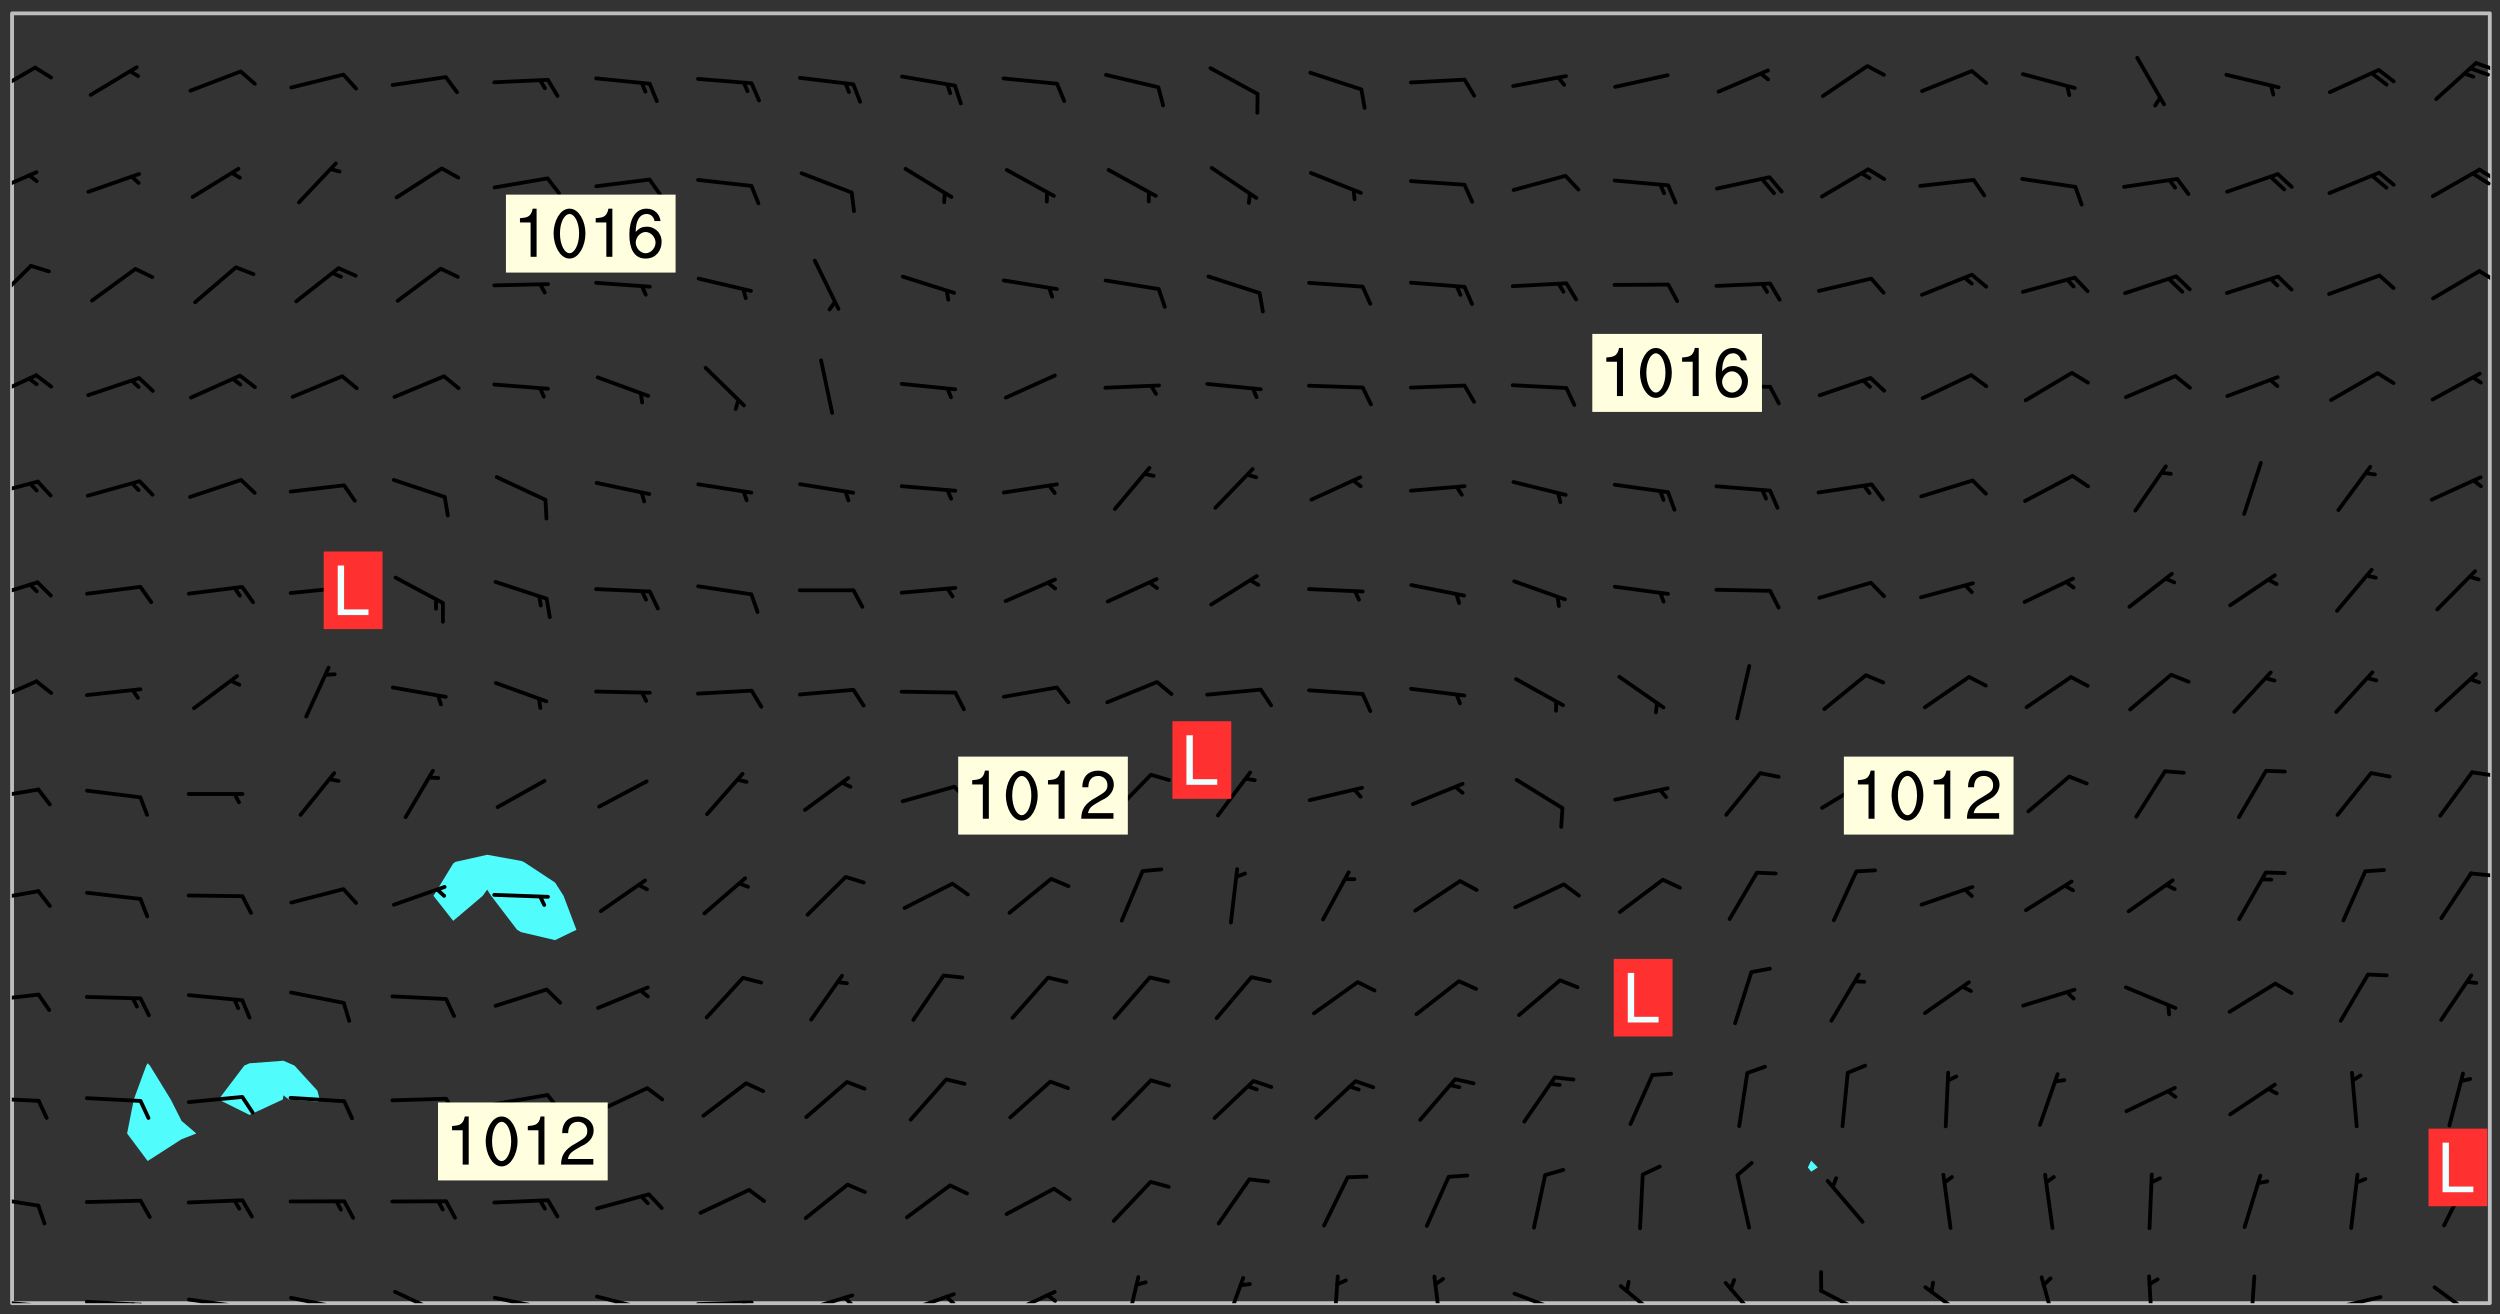 <svg xmlns="http://www.w3.org/2000/svg" role="img" xmlns:xlink="http://www.w3.org/1999/xlink" viewBox="142.45 309.95 326.84 171.84"><rect x="142.45" y="309.95" width="326.84" height="171.84" fill="#333333" stroke="none"/><defs><clipPath id="clip2"><path d="M 144 311.672 L 145 311.672 L 145 480.328 L 144 480.328 Z M 144 311.672"/></clipPath><clipPath id="clip3"><path d="M 144 311.672 L 468 311.672 L 468 480.328 L 144 480.328 Z M 144 311.672"/></clipPath><clipPath id="clip4"><path d="M 467 311.672 L 468 311.672 L 468 480.328 L 467 480.328 Z M 467 311.672"/></clipPath><clipPath id="clip5"><path d="M 144 479 L 148 479 L 148 480.328 L 144 480.328 Z M 144 479"/></clipPath><clipPath id="clip6"><path d="M 147 480 L 149 480 L 149 480.328 L 147 480.328 Z M 147 480"/></clipPath><clipPath id="clip7"><path d="M 146 480 L 148 480 L 148 480.328 L 146 480.328 Z M 146 480"/></clipPath><clipPath id="clip8"><path d="M 153 479 L 162 479 L 162 480.328 L 153 480.328 Z M 153 479"/></clipPath><clipPath id="clip9"><path d="M 160 480 L 163 480 L 163 480.328 L 160 480.328 Z M 160 480"/></clipPath><clipPath id="clip10"><path d="M 159 480 L 161 480 L 161 480.328 L 159 480.328 Z M 159 480"/></clipPath><clipPath id="clip11"><path d="M 166 479 L 175 479 L 175 480.328 L 166 480.328 Z M 166 479"/></clipPath><clipPath id="clip12"><path d="M 173 480 L 176 480 L 176 480.328 L 173 480.328 Z M 173 480"/></clipPath><clipPath id="clip13"><path d="M 172 480 L 174 480 L 174 480.328 L 172 480.328 Z M 172 480"/></clipPath><clipPath id="clip14"><path d="M 180 479 L 188 479 L 188 480.328 L 180 480.328 Z M 180 479"/></clipPath><clipPath id="clip15"><path d="M 187 480 L 189 480 L 189 480.328 L 187 480.328 Z M 187 480"/></clipPath><clipPath id="clip16"><path d="M 193 478 L 201 478 L 201 480.328 L 193 480.328 Z M 193 478"/></clipPath><clipPath id="clip17"><path d="M 206 479 L 215 479 L 215 480.328 L 206 480.328 Z M 206 479"/></clipPath><clipPath id="clip18"><path d="M 213 480 L 215 480 L 215 480.328 L 213 480.328 Z M 213 480"/></clipPath><clipPath id="clip19"><path d="M 220 479 L 228 479 L 228 480.328 L 220 480.328 Z M 220 479"/></clipPath><clipPath id="clip20"><path d="M 227 480 L 229 480 L 229 480.328 L 227 480.328 Z M 227 480"/></clipPath><clipPath id="clip21"><path d="M 233 479 L 241 479 L 241 480.328 L 233 480.328 Z M 233 479"/></clipPath><clipPath id="clip22"><path d="M 239 480 L 241 480 L 241 480.328 L 239 480.328 Z M 239 480"/></clipPath><clipPath id="clip23"><path d="M 246 479 L 255 479 L 255 480.328 L 246 480.328 Z M 246 479"/></clipPath><clipPath id="clip24"><path d="M 252 479 L 255 479 L 255 480.328 L 252 480.328 Z M 252 479"/></clipPath><clipPath id="clip25"><path d="M 260 478 L 268 478 L 268 480.328 L 260 480.328 Z M 260 478"/></clipPath><clipPath id="clip26"><path d="M 265 479 L 268 479 L 268 480.328 L 265 480.328 Z M 265 479"/></clipPath><clipPath id="clip27"><path d="M 273 478 L 281 478 L 281 480.328 L 273 480.328 Z M 273 478"/></clipPath><clipPath id="clip28"><path d="M 279 479 L 281 479 L 281 480.328 L 279 480.328 Z M 279 479"/></clipPath><clipPath id="clip29"><path d="M 289 476 L 292 476 L 292 480.328 L 289 480.328 Z M 289 476"/></clipPath><clipPath id="clip30"><path d="M 302 476 L 306 476 L 306 480.328 L 302 480.328 Z M 302 476"/></clipPath><clipPath id="clip31"><path d="M 316 476 L 318 476 L 318 480.328 L 316 480.328 Z M 316 476"/></clipPath><clipPath id="clip32"><path d="M 329 476 L 332 476 L 332 480.328 L 329 480.328 Z M 329 476"/></clipPath><clipPath id="clip33"><path d="M 340 478 L 348 478 L 348 480.328 L 340 480.328 Z M 340 478"/></clipPath><clipPath id="clip34"><path d="M 354 477 L 360 477 L 360 480.328 L 354 480.328 Z M 354 477"/></clipPath><clipPath id="clip35"><path d="M 367 477 L 373 477 L 373 480.328 L 367 480.328 Z M 367 477"/></clipPath><clipPath id="clip36"><path d="M 380 478 L 388 478 L 388 480.328 L 380 480.328 Z M 380 478"/></clipPath><clipPath id="clip37"><path d="M 393 477 L 401 477 L 401 480.328 L 393 480.328 Z M 393 477"/></clipPath><clipPath id="clip38"><path d="M 409 476 L 412 476 L 412 480.328 L 409 480.328 Z M 409 476"/></clipPath><clipPath id="clip39"><path d="M 423 476 L 425 476 L 425 480.328 L 423 480.328 Z M 423 476"/></clipPath><clipPath id="clip40"><path d="M 436 476 L 438 476 L 438 480.328 L 436 480.328 Z M 436 476"/></clipPath><clipPath id="clip41"><path d="M 446 479 L 454 479 L 454 480.328 L 446 480.328 Z M 446 479"/></clipPath><clipPath id="clip42"><path d="M 460 477 L 467 477 L 467 480.328 L 460 480.328 Z M 460 477"/></clipPath><clipPath id="clip43"><path d="M 144 466 L 148 466 L 148 468 L 144 468 Z M 144 466"/></clipPath><clipPath id="clip44"><path d="M 144 453 L 148 453 L 148 455 L 144 455 Z M 144 453"/></clipPath><clipPath id="clip45"><path d="M 144 439 L 148 439 L 148 442 L 144 442 Z M 144 439"/></clipPath><clipPath id="clip46"><path d="M 144 426 L 148 426 L 148 428 L 144 428 Z M 144 426"/></clipPath><clipPath id="clip47"><path d="M 465 423 L 468 423 L 468 425 L 465 425 Z M 465 423"/></clipPath><clipPath id="clip48"><path d="M 144 412 L 148 412 L 148 415 L 144 415 Z M 144 412"/></clipPath><clipPath id="clip49"><path d="M 465 410 L 468 410 L 468 412 L 465 412 Z M 465 410"/></clipPath><clipPath id="clip50"><path d="M 144 398 L 148 398 L 148 403 L 144 403 Z M 144 398"/></clipPath><clipPath id="clip51"><path d="M 144 385 L 148 385 L 148 389 L 144 389 Z M 144 385"/></clipPath><clipPath id="clip52"><path d="M 144 372 L 148 372 L 148 375 L 144 375 Z M 144 372"/></clipPath><clipPath id="clip53"><path d="M 144 358 L 148 358 L 148 363 L 144 363 Z M 144 358"/></clipPath><clipPath id="clip54"><path d="M 144 344 L 147 344 L 147 350 L 144 350 Z M 144 344"/></clipPath><clipPath id="clip55"><path d="M 466 345 L 468 345 L 468 347 L 466 347 Z M 466 345"/></clipPath><clipPath id="clip56"><path d="M 144 332 L 148 332 L 148 336 L 144 336 Z M 144 332"/></clipPath><clipPath id="clip57"><path d="M 466 331 L 468 331 L 468 334 L 466 334 Z M 466 331"/></clipPath><clipPath id="clip58"><path d="M 465 332 L 468 332 L 468 335 L 465 335 Z M 465 332"/></clipPath><clipPath id="clip59"><path d="M 144 318 L 148 318 L 148 323 L 144 323 Z M 144 318"/></clipPath><clipPath id="clip60"><path d="M 465 317 L 468 317 L 468 320 L 465 320 Z M 465 317"/></clipPath><g id="surface630" clip-path="url(#clip1)"><path fill="#fff" fill-opacity="0" fill-rule="evenodd" d="M 0 0 L 1000 0 L 1000 1000 L 0 1000 Z M 0 0"/><path fill="#d3d3d3" fill-opacity="0" fill-rule="evenodd" d="M162.152 355.867L161.918 356.16 161.977 356.395 162.094 356.566 162.27 356.801 162.562 357.148 162.676 357.207 162.793 357.035 162.852 356.801 163.027 356.625 163.492 356.449 164.191 356.449 164.426 356.742 164.715 357.559 164.773 357.734 164.949 357.965 165.301 358.199 166 358.898 166.172 359.074 166.406 359.422 166.641 359.832 166.93 360.414 167.34 360.879 167.57 361.113 167.805 361.289 167.922 361.52 168.098 361.812 168.27 362.977 168.27 363.211 168.328 363.5 168.387 363.617 168.504 363.734 168.852 364.145 168.969 364.316 169.145 364.492 169.32 364.727 169.438 364.898 169.609 365.25 169.668 365.484 169.902 365.891 170.137 365.832 169.961 366.008 169.902 366.938 169.32 366.938 169.086 366.824 168.738 366.938 168.621 367.055 168.562 367.348 168.504 367.523 168.387 367.695 167.922 367.988 167.863 368.223 167.805 368.336 167.805 368.98 167.863 369.152 167.863 369.562 167.922 369.621 167.922 370.027 167.98 370.434 168.098 370.609 168.156 370.668 168.387 371.309 168.328 371.602 168.328 372.301 168.27 372.883 168.27 373.117 168.211 373.348 168.156 373.699 168.156 375.621 168.211 375.738 168.637 375.738 168.27 375.855 168.246 376.207 169.137 377.375 170.879 377.914 172.219 378.273 172.219 378.812 172.309 379.621 172.844 380.336 174.363 380.605 175.254 380.52 175.344 381.684 175.879 381.863 177.039 381.684 179.094 380.699 180.254 380.336 182.133 380.16 183.828 379.98 183.648 380.699 182.133 380.785 180.883 380.875 180.078 381.145 179.004 381.953 179.273 382.672 179.809 383.57 179.629 384.195 179.363 385.004 179.629 386.082 180.254 386.98 181.059 387.16 182.309 386.98 182.043 387.703 182.141 388.207 182.195 388.5 182.195 388.672 182.254 388.965 182.254 389.371 182.43 389.488 182.781 389.605 183.188 389.605 183.48 389.43 183.594 389.312 183.652 389.195 183.77 388.965 183.828 388.789 184.18 388.324 184.41 388.148 184.586 388.09 184.762 388.148 184.82 388.324 184.938 389.312 184.992 389.781 185.051 389.953 185.168 390.188 185.344 390.246 186.16 390.305 186.449 390.305 186.566 390.539 186.625 390.945 186.684 391.297 186.684 392.402 186.801 392.695 186.918 393.043 187.207 393.742 187.383 394.094 187.965 394.848 188.316 395.023 188.488 395.082 188.957 395.316 189.598 395.781 189.945 396.016 190.238 396.191 190.531 396.246 190.762 396.309 191.578 396.656 191.871 396.832 191.984 397.004 192.336 397.355 192.453 397.531 192.977 398.172 192.977 398.461 193.035 398.812 193.035 399.16 193.094 399.512 193.152 399.801 193.27 399.859 193.441 399.918 193.617 399.918 194.199 400.152 194.375 400.27 194.551 400.559 194.727 400.793 194.84 401.027 195.133 401.258 195.25 401.375 195.25 401.785 195.309 401.84 195.598 402.074 195.832 402.191 195.891 402.309 196.008 402.48 196.066 402.598 196.297 402.832 196.355 403.008 196.59 403.066 196.707 403.125 196.59 403.238 196.531 403.355 196.531 403.473 196.414 403.766 196.297 404.055 196.297 404.637 196.473 404.754 196.59 404.812 196.648 404.93 196.766 405.047 196.879 405.105 197.055 405.453 197.113 405.805 197.172 406.211 197.172 406.387 197.113 406.562 196.996 407.262 196.996 407.434 197.113 407.609 197.406 407.902 197.812 407.902 197.988 408.02 198.105 408.191 198.223 408.484 198.223 408.719 197.695 408.719 197.465 408.484 197.23 408.484 197.055 408.543 196.996 409.242 197.055 409.59 197.172 409.766 197.348 410.176 197.465 410.406 197.754 410.875 197.93 410.93 198.453 410.93 198.688 410.988 199.445 411.629 199.504 411.922 199.504 412.156 199.562 412.215 199.793 412.562 199.793 412.914 199.676 413.086 199.676 413.379 199.969 413.668 200.262 413.844 200.434 413.902 200.727 414.078 201.02 414.195 201.602 414.602 201.891 414.836 202.184 415.012 202.402 415.172 202.418 415.184 202.648 415.359 203.289 415.883 203.465 416.117 203.582 416.293 203.758 416.469 203.871 416.641 203.871 417.281 203.988 417.457 204.457 417.574 205.039 417.691 205.273 417.75 205.504 417.863 205.797 417.98 205.91 418.039 206.496 418.391 206.785 418.562 206.961 418.625 207.137 418.68 207.312 418.738 208.012 419.09 208.301 419.266 208.535 419.32 208.824 419.496 209.059 419.613 209.699 420.02 209.992 420.137 210.164 420.195 210.398 420.254 210.809 420.312 211.039 420.371 211.273 420.488 211.332 420.66 210.922 420.836 211.391 420.895 211.449 421.188 211.562 421.422 211.738 421.477 211.973 421.535 212.148 421.594 212.555 421.711 213.195 421.945 213.312 422.117 213.371 422.352 213.371 422.527 213.312 422.645 213.254 423.051 213.488 423.285 213.605 423.344 213.953 423.461 214.594 423.691 214.77 423.809 215.059 423.926 215.234 424.102 215.469 424.566 216.051 425.672 216.227 425.848 216.574 426.023 216.75 426.141 217.102 426.258 218.148 426.781 218.383 426.84 218.848 426.953 219.141 427.012 219.605 427.188 220.363 427.77 220.598 428.004 220.945 428.469 221.121 428.645 221.41 428.879 222.227 429.578 222.52 429.754 222.809 430.043 223.102 430.219 223.395 430.508 224.09 431.148 224.266 431.324 224.559 431.559 224.848 431.793 225.316 432.082 225.957 432.664 226.305 432.898 226.539 433.191 226.887 433.539 227.238 434.004 228.172 434.996 228.52 435.402 228.637 435.578 228.871 435.637 228.984 435.754 229.629 435.93 229.859 436.043 230.094 436.102 230.387 436.277 230.617 436.395 231.551 437.094 231.957 437.5 232.191 437.676 232.598 437.852 232.832 437.969 233.648 438.316 233.996 438.551 234.23 438.668 234.523 438.957 234.754 439.074 235.512 439.426 235.863 439.598 236.094 439.656 236.387 439.773 236.621 439.832 237.492 440.008 238.309 440.008 238.777 440.238 238.949 440.297 239.824 440.996 240.289 441.113 240.582 441.172 240.758 441.23 240.988 441.289 241.457 441.348 241.805 441.406 242.156 441.465 242.562 441.523 242.855 441.523 243.027 441.582 243.027 441.812 243.203 441.988 243.496 441.988 243.844 442.047 244.195 442.105 244.895 442.223 245.535 442.223 246 441.988 246.293 441.812 246.465 441.695 246.875 441.523 247.164 441.348 248.098 440.883 248.566 440.59 249.09 440.297 249.555 440.125 250.02 439.949 251.07 439.484 251.359 439.367 251.77 439.25 252.059 439.133 252.586 438.957 254.102 438.258 254.684 437.91 254.973 437.852 255.266 437.793 255.613 437.676 256.488 437.445 256.84 437.328 256.953 437.328 257.188 437.27 258.062 437.035 258.297 436.977 259.109 436.977 259.461 436.918 260.277 436.801 260.449 436.742 260.801 436.688 261.094 436.629 261.324 436.57 262.141 436.395 262.316 436.336 262.664 436.336 262.898 436.277 263.363 436.16 264.121 435.988 264.355 435.93 264.703 435.93 265.113 435.812 265.402 435.754 266.688 435.695 266.977 435.695 267.387 435.637 267.617 435.578 267.793 435.578 268.668 435.461 269.074 435.461 269.484 435.344 269.832 435.344 270.184 435.23 271.055 435.172 272.805 435.172 273.852 435.461 274.262 435.578 274.551 435.695 274.902 435.812 275.191 435.93 276.242 436.102 276.531 436.16 276.824 436.16 277.117 436.219 277.289 436.277 277.699 436.336 277.871 436.395 277.988 436.453 278.105 436.453 278.223 436.512 278.574 436.57 278.688 436.57 279.098 436.637 281.02 437.031 282.945 437.426 284.465 437.875 286.16 438.594 288.305 439.398 289.91 438.68 291.34 437.875 292.5 436.797 293.75 436.348 296.785 435.629 298.66 435.27 300.805 433.922 303.039 432.668 305.539 431.41 307.234 430.961 309.02 430.781 310.18 430.512 310.805 431.051 312.145 430.781 312.859 429.793 313.844 428.449 314.289 428.27 315.094 427.91 316.969 427.371 318.754 426.922 320.004 426.652 321.164 426.562 322.863 426.473 324.824 426.203 326.074 426.113 326.613 426.113 327.238 426.023 328.129 426.023 330.273 425.844 332.684 425.664 335.273 425.574 336.969 425.754 338.578 425.844 340.008 426.203 341.168 426.922 343.043 427.91 344.203 429.438 344.469 430.152 345.098 430.242 345.453 431.141 345.988 431.68 346.523 433.207 347.598 433.566 348.133 433.566 347.328 434.102 347.418 435.809 348.133 438.504 349.023 439.309 349.918 440.297 350.633 441.555 352.418 442.094 353.938 441.914 354.293 443.258 355.902 442.453 356.883 441.914 357.152 442.184 357.469 441.969 357.688 441.824 358.488 442.273 358.938 441.914 359.293 441.914 359.828 441.645 360.367 440.926 360.902 440.656 361.527 439.668 362.688 440.117 363.527 440.488 364.922 441.105 366.617 440.926 368.223 440.926 370.008 441.016 370.188 439.309 370.723 437.965 371.527 438.234 372.02 439.082 372.422 439.488 372.332 440.027 372.332 440.387 373.047 440.836 373.758 440.566 375.188 440.566 375.547 441.555 375.992 442.812 376.707 444.156 377.957 444.785 379.652 445.414 380.367 445.234 380.547 444.695 381.527 444.605 381.977 444.965 382.062 446.223 381.797 446.852 381.262 447.031 381.262 447.57 381.977 448.555 382.242 449.094 383.227 450.082 384.027 451.16 383.762 451.52 383.672 452.418 383.047 454.75 382.691 456.816 382.602 458.609 382.422 459.328 382.332 459.867 382.332 461.305 381.352 463.188 380.992 464.895 380.457 465.793 379.652 466.961 379.387 467.5 381.441 468.754 381.527 469.113 381.172 469.652 381.082 469.473 381.082 470.281 381.172 471.719 380.727 472.434 379.652 472.527 379.387 473.242 379.922 474.141 380.727 474.859 381.887 475.668 383.227 475.938 383.672 476.297 383.316 476.746 381.527 476.656 380.277 476.207 379.562 475.488 378.938 475.398 378.762 478.988 378.574 480.297 467.934 480.297 467.934 311.703 412.664 311.703 412.664 360.785 413.426 360.91 416.715 361.453 418.738 364.289 418.738 367.043 421.09 367.375 423.438 367.707 427.488 367.707 426.109 371.867 424.086 372.574 422.062 373.277 421.52 373.621 418.926 375.238 418.738 375.355 416.715 373.277 415.984 370.535 413.312 368.457 411.938 364.957 411.871 364.875 409.914 362.203 412.664 360.785 412.664 311.703 294.422 311.703 294.422 403.117 294.539 403.148 294.672 403.16 294.746 403.234 294.852 403.281 294.941 403.34 295.027 403.398 295.117 403.457 295.414 403.754 295.473 403.844 295.504 403.961 295.531 404.078 295.547 404.215 295.516 404.332 295.457 404.422 295.398 404.508 295.355 404.613 295.309 404.715 295.281 404.836 295.281 404.98 295.457 405.25 295.605 405.398 295.68 405.484 295.754 405.559 295.797 405.664 295.859 405.754 295.918 405.84 295.961 405.945 296.02 406.035 296.066 406.137 296.109 406.242 296.168 406.328 296.285 406.508 296.359 406.582 296.422 406.668 296.48 406.758 296.523 406.863 296.582 406.953 296.641 407.039 296.703 407.129 296.762 407.219 296.805 407.32 296.922 407.5 296.996 407.574 297.055 407.66 297.129 407.734 297.219 407.793 297.324 407.84 297.473 407.84 297.605 407.824 297.738 407.84 297.84 407.793 297.914 407.719 297.961 407.617 297.945 407.484 297.945 407.336 297.898 407.23 297.871 407.113 297.824 407.012 297.797 406.891 297.754 406.789 297.691 406.699 297.648 406.598 297.605 406.492 297.574 406.375 297.559 406.242 297.547 406.105 297.633 406.047 297.691 405.961 297.812 405.93 297.855 406.035 297.871 406.168 297.871 406.285 297.93 406.387 297.988 406.477 298.078 406.535 298.227 406.684 298.285 406.773 298.328 406.879 298.316 406.98 298.402 407.039 298.508 407.086 298.594 407.145 298.684 407.203 298.758 407.277 298.641 407.305 298.535 407.352 298.449 407.41 298.375 407.484 298.316 407.574 298.254 407.66 298.227 407.781 298.18 407.883 298.137 407.988 298.105 408.105 298.094 408.238 298.078 408.371 298.078 408.52 298.105 408.637 298.152 408.742 298.195 408.844 298.254 408.934 298.328 409.008 298.418 409.066 298.492 409.141 298.582 409.199 298.641 409.289 298.684 409.395 298.73 409.496 298.848 409.527 298.98 409.543 299.129 409.543 299.246 409.512 299.352 409.555 299.395 409.66 299.441 409.762 299.469 409.883 299.5 410 299.527 410.117 299.559 410.238 299.586 410.355 299.691 410.398 299.793 410.445 299.926 410.43 300.074 410.578 300.137 410.664 300.211 410.738 300.281 410.812 300.371 410.875 300.477 410.918 300.578 410.961 300.695 410.992 300.832 411.008 300.949 410.977 301.023 410.902 301.051 410.785 301.039 410.652 301.008 410.531 300.98 410.414 301.023 410.309 301.141 410.309 301.23 410.371 301.348 410.398 301.496 410.398 301.629 410.414 301.777 410.414 301.91 410.43 302.043 410.414 302.191 410.414 302.324 410.398 302.457 410.387 302.594 410.398 302.711 410.371 302.844 410.355 303.035 410.297 302.977 410.473 302.961 410.605 302.934 410.727 302.918 410.859 302.859 410.945 302.727 410.961 302.621 411.008 302.516 411.051 302.398 411.082 302.281 411.109 302.016 411.141 301.867 411.141 301.734 411.156 301.66 411.23 301.719 411.316 301.867 411.465 301.984 411.645 302.059 411.715 302.148 411.777 302.238 411.836 302.324 411.895 302.414 411.953 302.516 411.996 302.621 412.059 302.727 412.102 302.812 412.16 302.918 412.207 303.02 412.25 303.199 412.367 303.258 412.457 303.215 412.559 303.168 412.664 303.184 412.797 303.406 413.02 303.465 413.109 303.508 413.211 303.539 413.332 303.582 413.434 303.598 413.566 303.629 413.684 303.641 413.82 303.672 413.938 303.82 414.086 303.922 414.129 304.027 414.172 304.145 414.203 304.277 414.219 304.414 414.234 304.531 414.234 304.648 414.203 304.738 414.145 304.781 414.039 304.828 413.938 304.871 413.832 304.902 413.715 304.914 413.582 304.914 413.434 304.902 413.301 304.887 413.168 304.855 413.051 304.812 412.945 304.766 412.84 304.723 412.738 304.68 412.633 304.664 412.5 304.68 412.367 304.707 412.25 304.738 412.133 304.766 412.012 304.812 411.91 304.902 411.852 304.988 411.789 305.062 411.715 305.152 411.656 305.375 411.434 305.434 411.348 305.508 411.273 305.625 411.094 305.684 411.008 305.684 410.859 305.609 410.785 305.508 410.738 305.402 410.695 305.301 410.652 305.242 410.562 305.195 410.457 305.168 410.34 305.258 410.281 305.375 410.25 305.477 410.207 305.656 410.09 305.805 409.941 305.816 409.809 305.805 409.703 305.715 409.645 305.582 409.66 305.434 409.66 305.301 409.676 305.168 409.66 305.047 409.629 304.961 409.57 304.887 409.496 304.828 409.406 304.766 409.32 304.648 409.141 304.59 409.055 304.621 408.934 304.707 408.875 304.828 408.844 304.887 408.758 304.887 408.637 304.855 408.52 304.797 408.43 304.738 408.344 304.691 408.238 304.664 408.121 304.648 407.988 304.707 407.898 304.781 407.824 304.871 407.766 304.988 407.586 305.062 407.512 305.121 407.426 305.27 407.277 305.391 407.246 305.523 407.23 305.656 407.246 305.73 407.32 305.773 407.426 305.789 407.559 305.758 407.676 305.641 407.707 305.508 407.719 305.359 407.867 305.316 407.973 305.27 408.074 305.242 408.195 305.211 408.312 305.211 408.461 305.242 408.578 305.285 408.684 305.344 408.773 305.418 408.844 305.492 408.918 305.609 408.949 305.73 408.977 305.848 408.949 305.98 408.934 306.098 408.934 306.188 408.992 306.262 409.066 306.309 409.172 306.367 409.258 306.469 409.305 306.602 409.32 306.707 409.363 306.793 409.422 306.781 409.527 306.707 409.602 306.527 409.719 306.469 409.809 306.379 409.867 306.309 409.941 306.234 410.016 306.172 410.105 306.145 410.223 306.129 410.355 306.145 410.488 306.129 410.621 306.129 410.77 306.145 410.902 306.172 411.02 306.203 411.141 306.277 411.215 306.367 411.273 306.453 411.332 306.543 411.391 306.66 411.422 306.66 411.508 306.559 411.555 306.469 411.613 306.203 411.645 306.086 411.672 305.938 411.672 305.832 411.715 305.73 411.762 305.672 411.852 305.609 412.086 305.598 412.219 305.566 412.34 305.551 412.473 305.551 412.766 305.539 412.898 305.551 413.035 305.566 413.168 305.699 413.184 305.832 413.195 305.953 413.227 306.039 413.285 306.113 413.359 306.16 413.465 306.203 413.566 306.219 413.699 306.219 414.145 306.203 414.277 306.203 414.723 306.234 414.988 306.262 415.105 306.277 415.238 306.309 415.355 306.395 415.566 306.426 415.832 306.426 415.98 306.395 416.098 306.367 416.215 306.336 416.336 306.309 416.453 306.277 416.57 306.246 416.691 306.234 416.824 306.219 416.957 306.309 417.016 306.426 416.984 306.527 417 306.574 417.105 306.543 417.371 306.543 417.812 306.5 417.918 306.453 418.023 306.41 418.125 306.367 418.23 306.309 418.316 306.277 418.438 306.234 418.555 306.203 418.672 306.188 418.805 306.203 418.938 306.262 419.027 306.367 419.074 306.453 419.133 306.512 419.219 306.5 419.355 306.469 419.473 306.426 419.574 306.426 420.02 306.41 420.152 306.41 420.301 306.379 420.418 306.336 420.523 306.309 420.641 306.262 420.746 306.219 420.848 306.188 420.969 306.16 421.086 306.129 421.219 306.098 421.336 306.07 421.453 306.027 421.559 305.996 421.676 305.965 421.797 305.953 421.93 305.938 422.062 305.938 422.359 305.965 422.477 305.965 422.625 306.012 423.023 306.039 423.141 306.098 423.23 306.219 423.262 306.367 423.262 306.5 423.246 306.559 423.336 306.559 423.453 306.5 423.543 306.41 423.602 306.309 423.645 306.203 423.691 306.113 423.75 306.027 423.809 305.891 423.824 305.773 423.793 305.641 423.777 305.539 423.824 305.477 423.91 305.465 424.047 305.449 424.18 305.418 424.297 305.391 424.414 305.375 424.547 305.344 424.668 305.344 424.965 305.359 425.098 305.391 425.215 305.391 425.363 305.402 425.496 305.402 425.645 305.375 425.762 305.328 425.863 305.301 425.984 305.27 426.102 305.211 426.191 305.137 426.266 305.035 426.309 304.93 426.355 304.812 426.383 304.691 426.414 304.59 426.367 304.648 426.281 304.754 426.234 304.781 426.117 304.812 426 304.84 425.879 304.871 425.762 304.871 425.613 304.887 425.48 304.855 425.363 304.812 425.258 304.707 425.273 304.633 425.348 304.531 425.391 304.441 425.453 304.367 425.527 304.324 425.629 304.309 425.762 304.277 425.879 304.25 426 304.219 426.117 304.191 426.234 304.16 426.355 304.133 426.473 304.102 426.59 304.059 426.695 303.969 426.754 303.879 426.754 303.762 426.723 303.73 426.637 303.746 426.5 303.715 426.383 303.715 426.234 303.703 426.102 303.703 425.953 303.641 425.719 303.613 425.598 303.57 425.496 303.523 425.391 303.465 425.305 303.406 425.215 303.363 425.109 303.301 425.023 303.152 424.875 303.082 424.801 302.977 424.754 302.871 424.711 302.77 424.668 302.473 424.371 302.383 424.297 302.297 424.238 302.191 424.195 302.102 424.133 302.016 424.074 301.91 424.031 301.82 423.973 301.734 423.91 301.66 423.84 301.555 423.793 301.469 423.734 301.363 423.691 301.273 423.629 301.172 423.586 301.066 423.543 300.98 423.484 300.875 423.438 300.77 423.395 300.668 423.348 300.578 423.289 300.477 423.246 300.371 423.203 300.281 423.141 300.164 423.113 300.031 423.098 299.898 423.113 299.75 423.113 299.617 423.129 299.5 423.098 299.41 423.039 299.336 422.965 299.246 422.906 299.145 422.859 298.996 422.859 298.875 422.832 298.773 422.789 298.699 422.715 298.582 422.535 298.492 422.477 298.391 422.434 298.301 422.371 298.195 422.328 298.105 422.27 298.02 422.211 297.914 422.164 297.855 422.078 297.797 421.988 297.754 421.883 297.707 421.781 297.633 421.707 297.547 421.648 297.473 421.574 297.383 421.516 297.16 421.293 297.117 421.188 297.086 420.922 297.191 420.879 297.336 420.879 297.441 420.922 297.516 420.996 297.605 421.055 297.691 421.113 297.797 421.16 297.887 421.219 298.035 421.367 298.105 421.441 298.254 421.59 298.316 421.676 298.391 421.75 298.477 421.809 298.551 421.883 298.641 421.945 298.73 422.004 298.816 422.062 299.086 422.238 299.188 422.285 299.293 422.328 299.395 422.371 299.441 422.297 299.5 422.211 299.574 422.137 299.645 422.062 299.75 422.105 299.824 422.18 299.883 422.27 299.926 422.371 299.973 422.477 300.016 422.582 300.137 422.609 300.254 422.582 300.328 422.492 300.371 422.387 300.43 422.297 300.504 422.223 300.609 422.18 300.727 422.152 300.859 422.164 300.949 422.223 301.098 422.371 301.156 422.461 301.199 422.566 301.246 422.668 301.289 422.773 301.332 422.875 301.438 422.922 301.543 422.965 301.676 422.98 301.762 422.922 301.82 422.832 301.895 422.758 302 422.715 302.117 422.742 302.223 422.789 302.324 422.832 302.43 422.875 302.531 422.922 302.711 423.039 302.711 423.156 302.695 423.289 302.711 423.422 302.727 423.559 302.785 423.645 302.887 423.691 303.008 423.719 303.125 423.75 303.273 423.75 303.391 423.719 303.449 423.629 303.629 423.512 303.688 423.422 303.762 423.348 303.82 423.262 303.938 423.082 304.117 422.965 304.234 422.996 304.324 423.055 304.367 423.129 304.352 423.262 304.352 423.379 304.441 423.438 304.59 423.438 304.723 423.422 304.855 423.41 305.121 423.379 305.227 423.336 305.344 423.305 305.465 423.277 305.539 423.203 305.609 423.129 305.672 423.039 305.656 422.934 305.609 422.832 305.508 422.789 305.402 422.773 305.285 422.801 305.02 422.832 304.871 422.832 304.797 422.758 304.707 422.699 304.59 422.668 304.473 422.641 304.34 422.625 304.191 422.625 304.059 422.641 303.762 422.641 303.656 422.594 303.508 422.445 303.465 422.344 303.406 422.254 303.629 422.031 303.715 421.973 303.82 421.93 303.938 421.898 304.07 421.883 304.203 421.898 304.34 421.914 304.441 421.957 304.574 421.945 304.664 421.883 304.766 421.84 304.828 421.75 304.781 421.648 304.691 421.59 304.574 421.559 304.473 421.516 304.414 421.426 304.352 421.336 304.352 421.219 304.367 421.086 304.473 421.039 304.547 420.969 304.547 420.848 304.457 420.789 304.426 420.672 304.516 420.613 304.59 420.539 304.633 420.434 304.691 420.344 304.738 420.242 304.754 420.109 304.754 419.961 304.707 419.855 304.664 419.754 304.574 419.695 304.441 419.68 304.34 419.637 304.203 419.621 304.086 419.59 303.641 419.59 303.508 419.574 303.375 419.562 303.242 419.547 303.125 419.516 302.977 419.516 302.844 419.5 302.711 419.488 302.445 419.457 302.324 419.414 302.238 419.355 302.164 419.281 302.164 419.133 302.176 419 302.281 418.953 302.383 418.91 302.516 418.895 302.668 418.895 302.801 418.879 303.094 418.879 303.215 418.91 303.316 418.953 303.406 419.012 303.641 419.074 303.762 419.027 303.852 418.969 303.953 418.926 304.086 418.91 304.191 418.953 304.293 419 304.426 419.012 304.547 418.984 304.691 418.984 304.812 418.953 304.93 418.926 305.035 418.879 305.109 418.805 305.195 418.746 305.344 418.598 305.402 418.512 305.449 418.406 305.477 418.289 305.492 418.184 305.391 418.141 305.301 418.082 305.184 418.051 305.078 418.008 304.988 417.945 304.914 417.859 304.84 417.785 304.738 417.742 304.633 417.695 304.531 417.652 304.473 417.562 304.426 417.461 304.34 417.25 304.277 417.164 304.219 417.074 304.145 417 304.059 416.941 303.789 416.941 303.672 416.973 303.582 417.031 303.48 417.074 303.348 417.09 303.242 417.074 303.215 416.957 303.152 416.867 303.035 416.836 302.934 416.793 302.785 416.645 302.754 416.527 302.738 416.422 302.812 416.348 302.992 416.23 303.109 416.203 303.227 416.172 303.363 416.188 303.465 416.23 303.57 416.273 303.672 416.32 303.777 416.363 303.895 416.395 304.027 416.41 304.145 416.438 304.277 416.453 304.383 416.438 304.473 416.379 304.398 416.305 304.293 416.262 304.219 416.188 304.145 416.098 303.996 415.949 303.91 415.891 303.82 415.832 303.746 415.758 303.656 415.699 303.555 415.652 303.434 415.625 303.332 415.578 303.227 415.535 303.109 415.504 303.008 415.461 302.887 415.43 302.738 415.43 302.621 415.461 302.516 415.504 302.43 415.566 302.25 415.684 302.164 415.742 302.074 415.801 301.969 415.848 301.883 415.906 301.777 415.949 301.676 415.992 301.57 416.039 301.496 416.113 301.438 416.203 301.379 416.289 301.332 416.395 301.273 416.48 301.199 416.555 301.066 416.543 300.949 416.512 300.832 416.512 300.758 416.586 300.668 416.645 300.594 416.719 300.504 416.777 300.418 416.836 300.312 416.883 300.211 416.926 300.074 416.941 299.973 416.898 299.824 416.75 299.719 416.703 299.633 416.703 299.527 416.75 299.426 416.793 299.305 416.824 299.188 416.793 299.113 416.719 299.113 416.602 299.145 416.48 299.219 416.41 299.277 416.32 299.352 416.246 299.469 416.215 299.574 416.172 299.867 416.172 300 416.156 300.137 416.141 300.238 416.098 300.328 416.039 300.43 415.992 300.52 415.934 300.652 415.922 300.742 415.98 300.875 415.992 300.965 415.934 301.051 415.875 301.156 415.832 301.246 415.773 301.332 415.711 301.422 415.652 301.57 415.504 301.629 415.418 301.688 415.328 301.793 415.285 301.926 415.27 302.043 415.297 302.164 415.328 302.223 415.27 302.281 415.18 302.312 414.914 302.34 414.797 302.445 414.809 302.578 414.824 302.68 414.781 302.77 414.723 302.828 414.633 302.902 414.559 302.961 414.469 303.008 414.367 303.02 414.234 303.008 414.102 302.961 413.996 302.812 413.848 302.754 413.758 302.695 413.672 302.652 413.566 302.652 413.121 302.668 412.988 302.668 412.84 302.68 412.707 302.621 412.648 302.531 412.707 302.43 412.664 302.25 412.547 302.164 412.488 302.102 412.398 302.043 412.309 301.969 412.234 301.883 412.176 301.762 412.207 301.66 412.219 301.555 412.266 301.469 412.324 301.363 412.367 301.215 412.516 301.125 412.574 301.039 412.633 300.949 412.695 300.844 412.738 300.711 412.754 300.711 412.633 300.816 412.59 300.934 412.559 301.008 412.488 301.051 412.383 301.051 412.234 301.023 412.117 300.875 411.969 300.742 411.953 300.594 411.953 300.477 411.984 300.371 412.027 300.27 412.07 300.18 412.133 300.062 412.16 299.988 412.086 300 411.953 299.957 411.852 299.914 411.746 299.824 411.688 299.707 411.715 299.586 411.746 299.469 411.777 299.367 411.82 299.246 411.852 299.145 411.895 299.039 411.938 298.949 411.996 298.848 412.012 298.848 411.895 298.863 411.762 298.805 411.672 298.73 411.715 298.582 411.863 298.523 411.953 298.449 412.027 298.402 412.133 298.359 412.234 298.285 412.309 298.227 412.398 298.152 412.473 298.094 412.559 298.02 412.633 297.93 412.695 297.855 412.766 297.781 412.84 297.68 412.855 297.547 412.871 297.441 412.828 297.441 412.707 297.59 412.559 297.633 412.457 297.691 412.367 297.738 412.266 297.781 412.16 297.84 412.07 297.871 411.953 297.914 411.852 297.945 411.73 297.973 411.613 298.02 411.508 298.062 411.406 298.105 411.301 298.18 411.23 298.27 411.168 298.359 411.109 298.461 411.066 298.758 411.066 299.023 411.035 299.129 410.992 299.055 410.918 298.938 410.887 298.832 410.844 298.742 410.785 298.641 410.738 298.551 410.68 298.449 410.637 298.344 410.594 298.254 410.531 298.168 410.473 298.062 410.43 297.961 410.387 297.84 410.355 297.723 410.324 297.621 410.281 297.5 410.25 297.398 410.207 297.309 410.148 297.266 410.043 297.25 409.91 297.352 409.867 297.484 409.852 297.621 409.867 297.754 409.852 297.855 409.809 297.914 409.719 297.93 409.613 297.84 409.555 297.766 409.48 297.664 409.438 297.574 409.379 297.426 409.23 297.383 409.125 297.367 408.992 297.367 408.699 297.309 408.609 297.219 408.551 297.145 408.477 297.102 408.371 297.07 408.254 297.012 408.164 296.938 408.09 296.82 408.062 296.746 407.988 296.656 407.93 296.566 407.867 296.48 407.809 296.406 407.734 296.348 407.648 296.301 407.543 296.215 407.484 296.066 407.336 295.871 407.277 295.738 407.293 295.637 407.336 295.562 407.41 295.516 407.512 295.473 407.617 295.414 407.707 295.355 407.793 295.059 408.09 294.969 408.148 294.883 408.148 294.82 408.062 294.777 407.957 294.809 407.84 294.867 407.75 294.895 407.633 294.883 407.5 294.793 407.438 294.688 407.484 294.57 407.512 294.453 407.543 294.184 407.719 294.082 407.766 293.965 407.793 293.859 407.84 293.77 407.898 293.668 407.941 293.609 407.855 293.562 407.75 293.578 407.617 293.625 407.512 293.695 407.438 293.77 407.367 293.828 407.277 293.828 407.129 293.785 407.023 293.547 407.023 293.445 407.07 293.414 407.188 293.387 407.305 293.355 407.426 293.281 407.469 293.148 407.484 293.074 407.438 293.031 407.336 292.988 407.23 292.941 407.129 292.898 407.023 292.777 407.055 292.676 407.098 292.543 407.113 292.426 407.145 292.32 407.188 292.23 407.246 292.129 407.293 292.008 407.32 291.875 407.336 291.773 407.293 291.715 407.203 291.668 407.098 291.625 406.996 291.582 406.891 291.582 406.773 291.641 406.684 291.727 406.625 291.906 406.508 292.008 406.461 292.113 406.418 292.219 406.359 292.32 406.316 292.41 406.254 292.512 406.211 292.617 406.152 292.719 406.105 292.809 406.047 292.914 406.004 293.016 405.961 293.105 405.898 293.207 405.855 293.344 405.84 293.461 405.871 293.562 405.914 293.684 405.945 293.785 405.988 293.891 406.035 293.992 406.078 294.098 406.121 294.199 406.168 294.305 406.211 294.406 406.254 294.512 406.301 294.598 406.359 294.703 406.402 294.82 406.434 294.926 406.477 295.027 406.523 295.117 406.582 295.223 406.625 295.324 406.668 295.43 406.715 295.547 406.742 295.648 406.789 295.77 406.816 295.918 406.816 296.004 406.758 296.02 406.656 296.078 406.566 296.051 406.449 295.977 406.375 295.859 406.195 295.785 406.121 295.695 406.047 295.516 405.93 295.43 405.871 295.324 405.828 295.223 405.781 294.953 405.605 294.895 405.516 294.82 405.441 294.762 405.352 294.719 405.25 294.688 405.133 294.672 404.996 294.672 404.434 294.66 404.301 294.645 404.168 294.613 404.051 294.598 403.918 294.586 403.785 294.555 403.664 294.332 403.441 294.273 403.355 294.258 403.25 294.289 403.133 294.422 403.117 294.422 311.703 172.992 311.703 172.992 313.156 172.934 313.391 172.582 314.441 172.41 314.965 172.293 315.312 172.117 315.723 172 315.895 171.766 316.188 171.535 316.246 171.184 316.246 171.066 316.305 170.836 316.711 170.836 317.004 170.953 317.18 171.184 317.41 171.301 317.645 171.941 318.402 172.234 318.867 172.41 319.102 172.641 319.453 172.875 319.801 173.516 320.617 173.691 321.082 173.863 321.492 173.98 322.188 174.156 322.656 174.273 324.055 174.332 324.52 174.332 325.395 174.449 326.441 174.449 331.223 174.391 331.688 174.039 332.969 173.863 333.492 173.75 333.902 173.398 334.832 172.934 336 172.699 336.582 172.582 336.758 172.41 337.105 172.234 337.512 171.883 338.328 171.824 338.621 171.711 338.914 171.594 339.203 171.535 339.379 171.418 340.254 171.359 340.66 171.301 340.777 171.242 340.953 171.184 341.125 170.953 341.652 170.836 341.824 170.836 342.059 170.719 342.293 170.66 342.465 170.484 343.051 170.484 343.34 170.426 343.516 170.426 343.809 170.367 343.922 170.309 344.449 170.309 344.621 170.254 344.855 170.254 347.477 170.078 348.293 169.961 348.469 169.785 348.703 169.668 348.875 169.555 349.109 168.969 350.043 168.738 350.332 168.445 350.797 168.27 351.031 167.98 351.383 167.629 352.082 167.516 352.312 167.34 352.723 167.164 352.953 166.758 353.48 165.941 354.18 165.648 354.352 165.359 354.586 165.184 354.703 165.008 354.879 164.484 355.285 163.957 355.461 163.785 355.637 163.551 355.691 162.91 355.867 162.152 355.867M174.363 386.891L173.289 387.34 173.648 388.234 174.898 387.52 175.344 386.98 174.363 386.891"/><path fill="#d3d3d3" fill-opacity="0" fill-rule="evenodd" d="M201.508 416.598L200.613 416.598 201.062 417.227 202.043 417.586 202.848 417.496 203.293 416.508 203.117 416.598 202.402 416.242 201.508 416.598M356.129 475.668L356.07 475.145 356.07 474.852 356.184 474.559 356.242 474.328 356.711 473.859 356.824 473.859 356.941 473.746 357.059 473.688 357.234 473.688 357.469 473.629 357.816 473.629 358.051 473.688 358.168 473.746 358.398 473.918 358.457 474.094 358.574 474.676 358.574 474.969 358.457 475.145 358.285 475.434 358.109 475.609 357.582 476.133 357.352 476.367 357.234 476.426 357.059 476.426 356.941 476.367 356.535 476.074 356.359 475.957 356.242 475.898 356.184 475.785 356.129 475.668M362.77 464.711L362.711 464.539 362.711 463.43 362.77 463.258 362.945 463.199 363.117 463.141 363.293 463.141 363.527 463.082 363.645 463.141 363.703 463.84 363.645 464.012 363.527 464.188 363.41 464.246 363.176 464.77 363.062 464.828 362.828 464.828 362.77 464.711M372.383 450.32L372.266 450.145 372.266 449.445 372.559 448.57 372.676 448.398 372.852 448.047 372.965 447.816 373.082 447.523 373.434 446.766 373.551 446.535 373.723 446.301 373.898 446.301 374.016 446.242 374.656 446.242 374.773 446.301 375.008 446.535 375.18 446.648 375.531 446.941 375.648 447.059 375.762 447.234 375.762 447.348 375.879 447.406 375.996 447.523 375.996 448.223 375.938 448.398 375.938 448.629 375.879 448.805 375.531 449.855 375.414 450.086 375.297 450.32 375.18 450.379 374.949 450.613 374.309 450.902 373.434 450.902 373.023 450.785 372.383 450.32"/><path fill="none" stroke="#bebebe" stroke-linecap="round" stroke-linejoin="round" stroke-miterlimit="10" stroke-width=".5" d="M 431.957 354.305 L 108.027 354.305 L 108.027 185.68 L 431.957 185.68 L 431.957 354.305" transform="matrix(1 0 0 -1 36 666)"/><g clip-path="url(#clip2)"><path fill="#fff" fill-opacity="0" fill-rule="evenodd" d="M 144 475.891 L 144 480.328 L 144.004 480.328 L 144 480.328 L 144 311.672 L 144.004 311.672 L 144 311.672 L 144 475.891"/></g><g clip-path="url(#clip3)"><path fill="#fff" fill-opacity="0" fill-rule="evenodd" d="M 144.004 480.328 L 144.004 311.672 L 161.754 311.672 L 161.754 448.953 L 161.57 449.262 L 159.941 453.699 L 159.066 458.137 L 161.754 461.738 L 166.191 458.887 L 168.117 458.137 L 166.191 456.496 L 164.777 453.699 L 162.051 449.262 L 161.754 448.953 L 161.754 311.672 L 179.508 311.672 L 179.508 448.625 L 175.066 448.961 L 174.383 449.262 L 171.027 453.699 L 175.066 455.711 L 179.422 453.699 L 179.508 453.148 L 180.223 453.699 L 183.945 453.961 L 184.25 453.699 L 183.945 452.539 L 180.949 449.262 L 179.508 448.625 L 179.508 311.672 L 206.137 311.672 L 206.137 421.699 L 201.996 422.629 L 201.699 422.84 L 199.121 427.07 L 201.699 430.34 L 205.555 427.07 L 206.137 426.262 L 206.664 427.07 L 210.051 431.508 L 210.574 431.816 L 215.016 432.859 L 217.809 431.508 L 216.129 427.07 L 215.016 425.328 L 210.918 422.629 L 210.574 422.5 L 206.137 421.699 L 206.137 311.672 L 379.234 311.672 L 379.234 461.68 L 378.797 462.574 L 379.234 463.129 L 380.098 462.574 L 379.234 461.68 L 379.234 311.672 L 467.996 311.672 L 467.996 480.328 L 144.004 480.328"/></g><path fill="#50fcfc" fill-rule="evenodd" d="M161.754 461.738L159.066 458.137 159.941 453.699 161.57 449.262 161.754 448.953 162.051 449.262 164.777 453.699 166.191 456.496 168.117 458.137 166.191 458.887 161.754 461.738M175.066 455.711L171.027 453.699 174.383 449.262 175.066 448.961 179.508 448.625 180.949 449.262 183.945 452.539 184.25 453.699 183.945 453.961 180.223 453.699 179.508 453.148 179.422 453.699 175.066 455.711M201.699 430.34L199.121 427.07 201.699 422.84 201.996 422.629 206.137 421.699 210.574 422.5 210.918 422.629 215.016 425.328 216.129 427.07 217.809 431.508 215.016 432.859 210.574 431.816 210.051 431.508 206.664 427.07 206.137 426.262 205.555 427.07 201.699 430.34M379.234 463.129L378.797 462.574 379.234 461.68 380.098 462.574 379.234 463.129"/><g clip-path="url(#clip4)"><path fill="#fff" fill-opacity="0" fill-rule="evenodd" d="M 467.996 480.328 L 468 480.328 L 468 311.672 L 467.996 311.672 L 468 311.672 L 468 480.328 L 467.996 480.328"/></g><g clip-path="url(#clip5)"><path fill="none" stroke="#000" stroke-linecap="round" stroke-linejoin="round" stroke-miterlimit="10" stroke-width=".5" d="M 111.496 185.34 L 104.504 186.004" transform="matrix(1 0 0 -1 36 666)"/></g><g clip-path="url(#clip6)"><path fill="none" stroke="#000" stroke-linecap="round" stroke-linejoin="round" stroke-miterlimit="10" stroke-width=".5" d="M 111.496 185.34 L 112.438 183.07" transform="matrix(1 0 0 -1 36 666)"/></g><g clip-path="url(#clip7)"><path fill="none" stroke="#000" stroke-linecap="round" stroke-linejoin="round" stroke-miterlimit="10" stroke-width=".5" d="M 110.48 185.434 L 110.949 184.301" transform="matrix(1 0 0 -1 36 666)"/></g><g clip-path="url(#clip8)"><path fill="none" stroke="#000" stroke-linecap="round" stroke-linejoin="round" stroke-miterlimit="10" stroke-width=".5" d="M 124.824 185.48 L 117.809 185.863" transform="matrix(1 0 0 -1 36 666)"/></g><g clip-path="url(#clip9)"><path fill="none" stroke="#000" stroke-linecap="round" stroke-linejoin="round" stroke-miterlimit="10" stroke-width=".5" d="M 124.824 185.48 L 125.855 183.254" transform="matrix(1 0 0 -1 36 666)"/></g><g clip-path="url(#clip10)"><path fill="none" stroke="#000" stroke-linecap="round" stroke-linejoin="round" stroke-miterlimit="10" stroke-width=".5" d="M 123.801 185.535 L 124.32 184.422" transform="matrix(1 0 0 -1 36 666)"/></g><g clip-path="url(#clip11)"><path fill="none" stroke="#000" stroke-linecap="round" stroke-linejoin="round" stroke-miterlimit="10" stroke-width=".5" d="M 138.109 185.188 L 131.148 186.152" transform="matrix(1 0 0 -1 36 666)"/></g><g clip-path="url(#clip12)"><path fill="none" stroke="#000" stroke-linecap="round" stroke-linejoin="round" stroke-miterlimit="10" stroke-width=".5" d="M 138.109 185.188 L 138.953 182.883" transform="matrix(1 0 0 -1 36 666)"/></g><g clip-path="url(#clip13)"><path fill="none" stroke="#000" stroke-linecap="round" stroke-linejoin="round" stroke-miterlimit="10" stroke-width=".5" d="M 137.098 185.328 L 137.52 184.176" transform="matrix(1 0 0 -1 36 666)"/></g><g clip-path="url(#clip14)"><path fill="none" stroke="#000" stroke-linecap="round" stroke-linejoin="round" stroke-miterlimit="10" stroke-width=".5" d="M 151.387 184.969 L 144.504 186.375" transform="matrix(1 0 0 -1 36 666)"/></g><g clip-path="url(#clip15)"><path fill="none" stroke="#000" stroke-linecap="round" stroke-linejoin="round" stroke-miterlimit="10" stroke-width=".5" d="M 151.387 184.969 L 152.082 182.617" transform="matrix(1 0 0 -1 36 666)"/></g><g clip-path="url(#clip16)"><path fill="none" stroke="#000" stroke-linecap="round" stroke-linejoin="round" stroke-miterlimit="10" stroke-width=".5" d="M 164.438 184.172 L 158.082 187.172" transform="matrix(1 0 0 -1 36 666)"/></g><g clip-path="url(#clip17)"><path fill="none" stroke="#000" stroke-linecap="round" stroke-linejoin="round" stroke-miterlimit="10" stroke-width=".5" d="M 178.016 184.957 L 171.137 186.383" transform="matrix(1 0 0 -1 36 666)"/></g><g clip-path="url(#clip18)"><path fill="none" stroke="#000" stroke-linecap="round" stroke-linejoin="round" stroke-miterlimit="10" stroke-width=".5" d="M 178.016 184.957 L 178.703 182.602" transform="matrix(1 0 0 -1 36 666)"/></g><g clip-path="url(#clip19)"><path fill="none" stroke="#000" stroke-linecap="round" stroke-linejoin="round" stroke-miterlimit="10" stroke-width=".5" d="M 191.293 184.801 L 184.488 186.543" transform="matrix(1 0 0 -1 36 666)"/></g><g clip-path="url(#clip20)"><path fill="none" stroke="#000" stroke-linecap="round" stroke-linejoin="round" stroke-miterlimit="10" stroke-width=".5" d="M 191.293 184.801 L 191.875 182.418" transform="matrix(1 0 0 -1 36 666)"/></g><g clip-path="url(#clip21)"><path fill="none" stroke="#000" stroke-linecap="round" stroke-linejoin="round" stroke-miterlimit="10" stroke-width=".5" d="M 204.719 185.777 L 197.695 185.562" transform="matrix(1 0 0 -1 36 666)"/></g><g clip-path="url(#clip22)"><path fill="none" stroke="#000" stroke-linecap="round" stroke-linejoin="round" stroke-miterlimit="10" stroke-width=".5" d="M 203.695 185.746 L 204.305 184.684" transform="matrix(1 0 0 -1 36 666)"/></g><g clip-path="url(#clip23)"><path fill="none" stroke="#000" stroke-linecap="round" stroke-linejoin="round" stroke-miterlimit="10" stroke-width=".5" d="M 217.883 186.695 L 211.16 184.648" transform="matrix(1 0 0 -1 36 666)"/></g><g clip-path="url(#clip24)"><path fill="none" stroke="#000" stroke-linecap="round" stroke-linejoin="round" stroke-miterlimit="10" stroke-width=".5" d="M 216.902 186.395 L 217.77 185.527" transform="matrix(1 0 0 -1 36 666)"/></g><g clip-path="url(#clip25)"><path fill="none" stroke="#000" stroke-linecap="round" stroke-linejoin="round" stroke-miterlimit="10" stroke-width=".5" d="M 231.148 186.848 L 224.523 184.496" transform="matrix(1 0 0 -1 36 666)"/></g><g clip-path="url(#clip26)"><path fill="none" stroke="#000" stroke-linecap="round" stroke-linejoin="round" stroke-miterlimit="10" stroke-width=".5" d="M 230.184 186.504 L 231.09 185.676" transform="matrix(1 0 0 -1 36 666)"/></g><g clip-path="url(#clip27)"><path fill="none" stroke="#000" stroke-linecap="round" stroke-linejoin="round" stroke-miterlimit="10" stroke-width=".5" d="M 244.336 187.156 L 237.965 184.188" transform="matrix(1 0 0 -1 36 666)"/></g><g clip-path="url(#clip28)"><path fill="none" stroke="#000" stroke-linecap="round" stroke-linejoin="round" stroke-miterlimit="10" stroke-width=".5" d="M 243.41 186.723 L 244.387 185.984" transform="matrix(1 0 0 -1 36 666)"/></g><g clip-path="url(#clip29)"><path fill="none" stroke="#000" stroke-linecap="round" stroke-linejoin="round" stroke-miterlimit="10" stroke-width=".5" d="M 255.273 189.09 L 253.656 182.25" transform="matrix(1 0 0 -1 36 666)"/></g><path fill="none" stroke="#000" stroke-linecap="round" stroke-linejoin="round" stroke-miterlimit="10" stroke-width=".5" d="M 255.039 188.094 L 256.227 188.406" transform="matrix(1 0 0 -1 36 666)"/><g clip-path="url(#clip30)"><path fill="none" stroke="#000" stroke-linecap="round" stroke-linejoin="round" stroke-miterlimit="10" stroke-width=".5" d="M 268.98 188.973 L 266.582 182.367" transform="matrix(1 0 0 -1 36 666)"/></g><path fill="none" stroke="#000" stroke-linecap="round" stroke-linejoin="round" stroke-miterlimit="10" stroke-width=".5" d="M 268.633 188.012 L 269.848 188.184" transform="matrix(1 0 0 -1 36 666)"/><g clip-path="url(#clip31)"><path fill="none" stroke="#000" stroke-linecap="round" stroke-linejoin="round" stroke-miterlimit="10" stroke-width=".5" d="M 281.344 189.176 L 280.848 182.168" transform="matrix(1 0 0 -1 36 666)"/></g><path fill="none" stroke="#000" stroke-linecap="round" stroke-linejoin="round" stroke-miterlimit="10" stroke-width=".5" d="M 281.273 188.156 L 282.395 188.656" transform="matrix(1 0 0 -1 36 666)"/><g clip-path="url(#clip32)"><path fill="none" stroke="#000" stroke-linecap="round" stroke-linejoin="round" stroke-miterlimit="10" stroke-width=".5" d="M 293.977 189.156 L 294.844 182.184" transform="matrix(1 0 0 -1 36 666)"/></g><path fill="none" stroke="#000" stroke-linecap="round" stroke-linejoin="round" stroke-miterlimit="10" stroke-width=".5" d="M 294.105 188.145 L 295.109 188.848" transform="matrix(1 0 0 -1 36 666)"/><g clip-path="url(#clip33)"><path fill="none" stroke="#000" stroke-linecap="round" stroke-linejoin="round" stroke-miterlimit="10" stroke-width=".5" d="M 304.445 186.926 L 311.008 184.414" transform="matrix(1 0 0 -1 36 666)"/></g><g clip-path="url(#clip34)"><path fill="none" stroke="#000" stroke-linecap="round" stroke-linejoin="round" stroke-miterlimit="10" stroke-width=".5" d="M 318.34 187.918 L 323.742 183.426" transform="matrix(1 0 0 -1 36 666)"/></g><path fill="none" stroke="#000" stroke-linecap="round" stroke-linejoin="round" stroke-miterlimit="10" stroke-width=".5" d="M 319.125 187.266 L 319.375 188.465" transform="matrix(1 0 0 -1 36 666)"/><g clip-path="url(#clip35)"><path fill="none" stroke="#000" stroke-linecap="round" stroke-linejoin="round" stroke-miterlimit="10" stroke-width=".5" d="M 332.055 188.324 L 336.66 183.02" transform="matrix(1 0 0 -1 36 666)"/></g><path fill="none" stroke="#000" stroke-linecap="round" stroke-linejoin="round" stroke-miterlimit="10" stroke-width=".5" d="M 332.723 187.551 L 333.164 188.699" transform="matrix(1 0 0 -1 36 666)"/><g clip-path="url(#clip36)"><path fill="none" stroke="#000" stroke-linecap="round" stroke-linejoin="round" stroke-miterlimit="10" stroke-width=".5" d="M 344.551 187.289 L 350.789 184.055" transform="matrix(1 0 0 -1 36 666)"/></g><path fill="none" stroke="#000" stroke-linecap="round" stroke-linejoin="round" stroke-miterlimit="10" stroke-width=".5" d="M 344.551 187.289 L 344.527 189.742" transform="matrix(1 0 0 -1 36 666)"/><g clip-path="url(#clip37)"><path fill="none" stroke="#000" stroke-linecap="round" stroke-linejoin="round" stroke-miterlimit="10" stroke-width=".5" d="M 358.164 187.762 L 363.809 183.578" transform="matrix(1 0 0 -1 36 666)"/></g><path fill="none" stroke="#000" stroke-linecap="round" stroke-linejoin="round" stroke-miterlimit="10" stroke-width=".5" d="M 358.984 187.152 L 359.168 188.367" transform="matrix(1 0 0 -1 36 666)"/><g clip-path="url(#clip38)"><path fill="none" stroke="#000" stroke-linecap="round" stroke-linejoin="round" stroke-miterlimit="10" stroke-width=".5" d="M 373.363 189.059 L 375.238 182.285" transform="matrix(1 0 0 -1 36 666)"/></g><path fill="none" stroke="#000" stroke-linecap="round" stroke-linejoin="round" stroke-miterlimit="10" stroke-width=".5" d="M 373.637 188.07 L 374.527 188.918" transform="matrix(1 0 0 -1 36 666)"/><g clip-path="url(#clip39)"><path fill="none" stroke="#000" stroke-linecap="round" stroke-linejoin="round" stroke-miterlimit="10" stroke-width=".5" d="M 387.414 189.18 L 387.82 182.164" transform="matrix(1 0 0 -1 36 666)"/></g><path fill="none" stroke="#000" stroke-linecap="round" stroke-linejoin="round" stroke-miterlimit="10" stroke-width=".5" d="M 387.473 188.16 L 388.523 188.797" transform="matrix(1 0 0 -1 36 666)"/><g clip-path="url(#clip40)"><path fill="none" stroke="#000" stroke-linecap="round" stroke-linejoin="round" stroke-miterlimit="10" stroke-width=".5" d="M 401.176 189.176 L 400.688 182.168" transform="matrix(1 0 0 -1 36 666)"/></g><g clip-path="url(#clip41)"><path fill="none" stroke="#000" stroke-linecap="round" stroke-linejoin="round" stroke-miterlimit="10" stroke-width=".5" d="M 410.828 184.863 L 417.664 186.48" transform="matrix(1 0 0 -1 36 666)"/></g><g clip-path="url(#clip42)"><path fill="none" stroke="#000" stroke-linecap="round" stroke-linejoin="round" stroke-miterlimit="10" stroke-width=".5" d="M 424.73 187.754 L 430.391 183.59" transform="matrix(1 0 0 -1 36 666)"/></g><g clip-path="url(#clip43)"><path fill="none" stroke="#000" stroke-linecap="round" stroke-linejoin="round" stroke-miterlimit="10" stroke-width=".5" d="M 111.469 198.426 L 104.531 199.547" transform="matrix(1 0 0 -1 36 666)"/></g><path fill="none" stroke="#000" stroke-linecap="round" stroke-linejoin="round" stroke-miterlimit="10" stroke-width=".5" d="M111.469 198.426L112.262 196.105M124.828 199.074L117.801 198.898M124.828 199.074L126.031 196.938M138.141 199.129L131.121 198.844M138.141 199.129L139.379 197.012M137.121 199.09L137.738 198.031M151.457 198.996L144.434 198.977M151.457 198.996L152.617 196.832M150.438 198.992L151.016 197.91M164.773 199.004L157.746 198.969M164.773 199.004L165.938 196.844M163.75 199L164.332 197.918M178.086 199.137L171.066 198.836M178.086 199.137L179.328 197.02M177.062 199.09L177.688 198.035M191.281 199.906L184.5 198.066M191.281 199.906L192.961 198.117M190.293 199.637L191.133 198.742M204.383 200.488L198.027 197.484M204.383 200.488L206.348 199.023M217.266 201.18L211.777 196.793M217.266 201.18L219.52 200.207M230.66 201.074L225.012 196.898M230.66 201.074L232.875 200.02M244.25 200.641L238.051 197.332M244.25 200.641L246.285 199.273M256.879 201.539L252.051 196.434M256.879 201.539L259.246 200.887M269.789 201.871L265.773 196.102M269.789 201.871L272.223 201.578M282.641 202.141L279.551 195.828M282.641 202.141L285.094 202.227M295.84 202.195L292.984 195.777M295.84 202.195L298.285 202.367M308.457 202.422L306.992 195.551M308.457 202.422L310.816 203.098M321.215 202.496L320.867 195.477M321.215 202.496L323.438 203.539M333.594 202.418L335.117 195.555M333.594 202.418L335.457 204.012M345.391 201.66L349.953 196.312M346.055 200.883L346.504 202.023M360.52 202.469L361.453 195.504M360.656 201.457L361.652 202.172M373.82 202.469L374.781 195.504M373.961 201.453L374.957 202.172M387.766 202.496L387.469 195.477M387.723 201.477L388.828 202.004M401.961 202.344L399.902 195.629M401.66 201.367L402.867 201.602M414.66 202.477L413.832 195.496M414.539 201.461L415.684 201.906M429.141 202.125L425.98 195.848M428.684 201.211L429.91 201.238" transform="matrix(1 0 0 -1 36 666)"/><g clip-path="url(#clip44)"><path fill="none" stroke="#000" stroke-linecap="round" stroke-linejoin="round" stroke-miterlimit="10" stroke-width=".5" d="M 111.508 212.125 L 104.492 212.477" transform="matrix(1 0 0 -1 36 666)"/></g><path fill="none" stroke="#000" stroke-linecap="round" stroke-linejoin="round" stroke-miterlimit="10" stroke-width=".5" d="M111.508 212.125L112.551 209.902M124.824 212.117L117.805 212.484M124.824 212.117L125.859 209.895M138.129 212.641L131.133 211.965M138.129 212.641L139.48 210.594M151.453 212.082L144.438 212.52M151.453 212.082L152.469 209.848M164.773 212.406L157.75 212.195M164.773 212.406L165.988 210.273M178.039 212.895L171.113 211.711M178.039 212.895L179.539 210.953M191.074 213.793L184.707 210.812M191.074 213.793L193.035 212.316M204.004 214.426L198.406 210.18M204.004 214.426L206.23 213.395M217.18 214.598L211.859 210.004M217.18 214.598L219.469 213.711M230.164 214.934L225.508 209.672M230.164 214.934L232.551 214.359M243.77 214.641L238.531 209.961M243.77 214.641L246.074 213.793M256.918 214.816L252.012 209.785M256.918 214.816L259.273 214.129M270.328 214.723L265.234 209.883M270.328 214.723L272.656 213.941M269.586 214.016L270.75 213.629M283.664 214.699L278.527 209.902M283.664 214.699L285.984 213.902M282.918 214.004L284.078 213.605M296.707 214.961L292.117 209.641M296.707 214.961L299.098 214.418M296.039 214.188L297.234 213.918M309.719 215.195L305.73 209.41M309.719 215.195L312.156 214.914M309.141 214.352L310.359 214.211M322.473 215.508L319.609 209.094M322.473 215.508L324.922 215.676M334.883 215.773L333.828 208.828M334.883 215.773L337.199 216.59M348.016 215.797L347.328 208.805M348.016 215.797L350.285 216.73M361.148 215.812L360.824 208.793M361.102 214.789L362.211 215.316M375.457 215.621L373.145 208.984M375.121 214.652L376.332 214.84M390.781 213.824L384.449 210.777M389.863 213.383L390.852 212.656M403.855 214.25L398.008 210.352M403.004 213.684L404.086 213.102M413.938 215.801L414.555 208.801M414.027 214.781L415.059 215.453M428.453 215.699L426.668 208.902M428.195 214.711L429.391 214.992" transform="matrix(1 0 0 -1 36 666)"/><g clip-path="url(#clip45)"><path fill="none" stroke="#000" stroke-linecap="round" stroke-linejoin="round" stroke-miterlimit="10" stroke-width=".5" d="M 111.492 226.02 L 104.508 225.215" transform="matrix(1 0 0 -1 36 666)"/></g><path fill="none" stroke="#000" stroke-linecap="round" stroke-linejoin="round" stroke-miterlimit="10" stroke-width=".5" d="M111.492 226.02L112.883 224M124.828 225.52L117.805 225.715M124.828 225.52L125.918 223.32M123.805 225.547L124.352 224.449M138.129 225.281L131.133 225.949M138.129 225.281L139.07 223.016M137.109 225.379L137.582 224.246M151.391 224.934L144.5 226.297M151.391 224.934L152.102 222.586M164.77 225.441L157.75 225.789M164.77 225.441L165.812 223.223M177.922 226.684L171.227 224.551M177.922 226.684L179.68 224.969M191.141 226.953L184.641 224.277M190.195 226.566L191.141 225.781M203.578 228.207L198.832 223.027M203.578 228.207L205.953 227.594M216.539 228.492L212.5 222.742M215.953 227.656L217.172 227.504M229.816 228.52L225.855 222.715M229.816 228.52L232.254 228.25M243.48 228.246L238.82 222.984M243.48 228.246L245.863 227.676M256.773 228.266L252.156 222.969M256.773 228.266L259.164 227.711M270.051 228.297L265.508 222.938M270.051 228.297L272.449 227.777M283.957 227.652L278.234 223.578M283.957 227.652L286.152 226.555M297.184 227.773L291.637 223.461M297.184 227.773L299.422 226.77M310.406 227.891L305.047 223.344M310.406 227.891L312.684 226.984M322.059 228.98L320.023 222.254M322.059 228.98L324.469 229.453M335.422 228.965L333.289 222.27M335.422 228.965L337.836 229.402M349.469 228.637L345.875 222.598M348.945 227.758L350.172 227.699M363.863 227.633L358.109 223.602M363.027 227.047L364.121 226.488M377.66 226.652L370.945 224.578M376.68 226.352L377.551 225.488M390.859 224.266L384.375 226.969M389.914 224.66L390.031 223.438M403.922 227.457L397.941 223.773M403.922 227.457L406.039 226.219M416.031 228.645L412.465 222.59M416.031 228.645L418.48 228.535M429.531 228.527L425.594 222.707M428.957 227.68L430.18 227.551" transform="matrix(1 0 0 -1 36 666)"/><g clip-path="url(#clip46)"><path fill="none" stroke="#000" stroke-linecap="round" stroke-linejoin="round" stroke-miterlimit="10" stroke-width=".5" d="M 111.461 239.543 L 104.539 238.32" transform="matrix(1 0 0 -1 36 666)"/></g><path fill="none" stroke="#000" stroke-linecap="round" stroke-linejoin="round" stroke-miterlimit="10" stroke-width=".5" d="M111.461 239.543L112.969 237.609M124.805 238.527L117.824 239.336M124.805 238.527L125.703 236.246M138.145 238.883L131.117 238.98M138.145 238.883L139.266 236.699M151.348 239.809L144.543 238.051M151.348 239.809L153.004 238M164.574 240.098L157.945 237.766M163.609 239.758L164.512 238.93M178.086 238.805L171.062 239.059M177.066 238.844L177.602 237.738M190.777 240.934L185.004 236.93M189.938 240.352L191.027 239.789M203.867 241.227L198.543 236.637M203.094 240.559L204.234 240.113M217.016 241.402L212.023 236.461M217.016 241.402L219.359 240.676M230.969 240.52L224.703 237.344M230.969 240.52L232.977 239.109M243.875 241.152L238.426 236.711M243.875 241.152L246.137 240.199M255.828 242.168L253.102 235.691M255.828 242.168L258.273 242.391M268.191 242.422L267.371 235.441M268.07 241.406L269.215 241.852M282.773 242.02L279.418 235.844M282.285 241.121L283.512 241.109M297.344 240.867L291.48 236.996M297.344 240.867L299.496 239.695M310.902 240.434L304.551 237.43M310.902 240.434L312.871 238.965M323.852 241.039L318.23 236.824M323.852 241.039L326.074 239.996M336.137 241.961L332.574 235.902M336.137 241.961L338.59 241.855M349.141 242.125L346.203 235.738M349.141 242.125L351.59 242.266M364.305 240.082L357.668 237.781M363.34 239.746L364.238 238.91M377.277 240.801L371.324 237.062M376.41 240.254L377.477 239.645M390.492 240.953L384.742 236.91M389.656 240.363L390.75 239.809M402.676 241.98L399.188 235.883M402.676 241.98L405.129 241.906M402.168 241.094L403.395 241.059M415.676 242.141L412.816 235.723M415.676 242.141L418.125 242.309M429.504 241.859L425.617 236.004" transform="matrix(1 0 0 -1 36 666)"/><g clip-path="url(#clip47)"><path fill="none" stroke="#000" stroke-linecap="round" stroke-linejoin="round" stroke-miterlimit="10" stroke-width=".5" d="M 429.504 241.859 L 431.945 241.621" transform="matrix(1 0 0 -1 36 666)"/></g><g clip-path="url(#clip48)"><path fill="none" stroke="#000" stroke-linecap="round" stroke-linejoin="round" stroke-miterlimit="10" stroke-width=".5" d="M 111.465 252.828 L 104.535 251.664" transform="matrix(1 0 0 -1 36 666)"/></g><path fill="none" stroke="#000" stroke-linecap="round" stroke-linejoin="round" stroke-miterlimit="10" stroke-width=".5" d="M111.465 252.828L112.961 250.883M124.801 251.812L117.828 252.684M124.801 251.812L125.676 249.52M138.145 252.246L131.117 252.246M137.121 252.246L137.695 251.164M150.152 254.98L145.738 249.512M149.508 254.184L150.715 253.953M163.043 255.273L159.48 249.219M162.523 254.395L163.75 254.34M177.641 253.961L171.508 250.531M190.992 253.898L184.789 250.594M203.527 254.883L198.883 249.609M202.852 254.117L204.047 253.832M217.348 254.332L211.691 250.164M216.527 253.723L217.633 253.191M231.219 253.199L224.453 251.293M231.219 253.199L232.914 251.426M244.207 253.977L238.094 250.516M244.207 253.977L246.277 252.66M256.918 254.762L252.016 249.73M256.918 254.762L259.273 254.078M269.891 255.059L265.672 249.438M269.277 254.238L270.488 254.051M284.516 253.051L277.676 251.441M283.52 252.816L284.328 251.895M297.664 253.574L291.156 250.922M296.719 253.188L297.66 252.402M310.719 250.402L304.734 254.09M310.719 250.402L310.559 247.953M324.477 252.992L317.609 251.5M323.477 252.773L324.27 251.84M336.578 254.969L332.133 249.523M336.578 254.969L338.984 254.492M350.68 254.059L344.66 250.434M350.68 254.059L352.785 252.797M364.066 253.938L357.906 250.555M364.066 253.938L366.117 252.594M376.977 254.523L371.625 249.969M376.977 254.523L379.258 253.621M389.496 255.215L385.738 249.277M389.496 255.215L391.941 255.027M402.703 255.281L399.156 249.215M402.703 255.281L405.156 255.18M416.445 254.984L412.047 249.508M416.445 254.984L418.855 254.527M429.641 255.078L425.484 249.414" transform="matrix(1 0 0 -1 36 666)"/><g clip-path="url(#clip49)"><path fill="none" stroke="#000" stroke-linecap="round" stroke-linejoin="round" stroke-miterlimit="10" stroke-width=".5" d="M 429.641 255.078 L 432.07 254.727" transform="matrix(1 0 0 -1 36 666)"/></g><g clip-path="url(#clip50)"><path fill="none" stroke="#000" stroke-linecap="round" stroke-linejoin="round" stroke-miterlimit="10" stroke-width=".5" d="M 111.219 266.973 L 104.781 264.148" transform="matrix(1 0 0 -1 36 666)"/></g><path fill="none" stroke="#000" stroke-linecap="round" stroke-linejoin="round" stroke-miterlimit="10" stroke-width=".5" d="M111.219 266.973L113.145 265.453M124.809 265.941L117.82 265.18M123.793 265.832L124.48 264.816M137.445 267.664L131.812 263.461M136.629 267.051L137.738 266.527M149.406 268.758L146.48 262.367M148.984 267.828L150.207 267.898M164.719 264.949L157.801 266.172M163.715 265.129L164.094 263.961M177.879 264.363L171.273 266.762M176.918 264.711L177.09 263.496M191.402 265.484L184.379 265.641M190.383 265.508L190.934 264.41M204.715 265.754L197.695 265.371M204.715 265.754L205.98 263.652M218.02 265.867L211.02 265.254M218.02 265.867L219.355 263.809M231.348 265.504L224.324 265.621M231.348 265.504L232.465 263.32M244.613 266.168L237.691 264.957M244.613 266.168L246.121 264.234M257.719 266.887L251.211 264.234M257.719 266.887L259.605 265.316M271.277 265.891L264.281 265.23M271.277 265.891L272.629 263.844M284.602 265.324L277.59 265.801M284.602 265.324L285.602 263.082M297.898 265.121L290.926 266M296.883 265.25L297.316 264.102M310.797 263.852L304.656 267.27M309.902 264.352L309.879 263.125M323.926 263.559L318.156 267.566M323.086 264.141L322.941 262.922M335.145 268.984L333.566 262.137M350.398 267.777L344.945 263.344M350.398 267.777L352.656 266.824M363.883 267.551L358.09 263.574M363.883 267.551L366.059 266.418M377.207 267.535L371.395 263.59M377.207 267.535L379.379 266.391M390.297 267.832L384.934 263.293M390.297 267.832L392.578 266.922M403.316 268.141L398.547 262.98M402.621 267.391L403.809 267.078M416.613 268.156L411.879 262.965M415.926 267.402L417.113 267.098M430.148 267.941L424.977 263.184M429.395 267.246L430.551 266.84" transform="matrix(1 0 0 -1 36 666)"/><g clip-path="url(#clip51)"><path fill="none" stroke="#000" stroke-linecap="round" stroke-linejoin="round" stroke-miterlimit="10" stroke-width=".5" d="M 111.355 279.914 L 104.645 277.84" transform="matrix(1 0 0 -1 36 666)"/></g><path fill="none" stroke="#000" stroke-linecap="round" stroke-linejoin="round" stroke-miterlimit="10" stroke-width=".5" d="M111.355 279.914L113.098 278.184M110.379 279.613L111.25 278.746M124.801 279.328L117.832 278.426M124.801 279.328L126.219 277.324M138.117 279.316L131.145 278.438M138.117 279.316L139.531 277.312M137.102 279.188L137.809 278.188M151.441 279.23L144.449 278.52M151.441 279.23L152.805 277.195M150.422 279.129L151.105 278.109M164.359 277.219L158.164 280.535M164.359 277.219L164.352 274.766M163.457 277.699L163.453 276.473M177.914 277.781L171.238 279.973M177.914 277.781L178.332 275.363M176.941 278.102L177.152 276.891M191.402 278.719L184.379 279.035M191.402 278.719L192.453 276.504M190.379 278.766L190.906 277.656M204.68 278.352L197.73 279.402M204.68 278.352L205.492 276.035M218.035 278.875L211.008 278.875M218.035 278.875L219.188 276.711M231.336 279.191L224.336 278.562M230.316 279.098L230.988 278.07M244.371 280.281L237.93 277.469M243.434 279.875L244.395 279.113M257.66 280.34L251.273 277.414M256.73 279.914L257.707 279.168M270.762 280.738L264.801 277.016M269.895 280.195L270.957 279.582M284.605 278.719L277.586 279.035M283.586 278.766L284.113 277.656M297.855 278.188L290.965 279.566M296.855 278.387L297.207 277.215M311.035 277.699L304.414 280.051M310.074 278.043L310.254 276.828M324.523 278.41L317.559 279.344M323.512 278.547L323.938 277.398M337.867 278.809L330.844 278.945M337.867 278.809L338.98 276.621M351.043 279.863L344.301 277.891M351.043 279.863L352.758 278.105M364.375 279.797L357.594 277.957M363.391 279.531L364.23 278.637M377.465 280.402L371.137 277.348M376.543 279.961L377.535 279.234M390.391 281.035L384.844 276.719M389.582 280.406L390.703 279.906M403.848 280.836L398.016 276.918M403 280.266L404.082 279.688M416.512 281.562L411.98 276.191M415.852 280.781L417.051 280.523M430.031 281.375L425.094 276.379M429.312 280.648L430.488 280.297" transform="matrix(1 0 0 -1 36 666)"/><g clip-path="url(#clip52)"><path fill="none" stroke="#000" stroke-linecap="round" stroke-linejoin="round" stroke-miterlimit="10" stroke-width=".5" d="M 111.398 293.082 L 104.602 291.305" transform="matrix(1 0 0 -1 36 666)"/></g><path fill="none" stroke="#000" stroke-linecap="round" stroke-linejoin="round" stroke-miterlimit="10" stroke-width=".5" d="M111.398 293.082L113.062 291.273M110.41 292.82L111.242 291.918M124.699 293.141L117.934 291.242M124.699 293.141L126.391 291.367M123.715 292.863L124.562 291.977M137.965 293.305L131.297 291.082M137.965 293.305L139.742 291.613M151.434 292.602L144.457 291.781M151.434 292.602L152.832 290.586M164.594 291.078L157.93 293.305M164.594 291.078L164.996 288.656M177.762 290.707L171.391 293.676M177.762 290.707L177.891 288.258M191.328 291.465L184.453 292.918M190.328 291.676L190.668 290.5M204.676 291.648L197.734 292.734M203.668 291.805L204.066 290.648M217.988 291.633L211.051 292.75M216.98 291.797L217.375 290.633M231.336 291.895L224.336 292.488M230.316 291.98L230.801 290.855M244.621 292.727L237.68 291.656M243.613 292.57L244.348 291.59M256.727 294.883L252.203 289.504M256.07 294.098L257.27 293.844M270.219 294.723L265.344 289.66M269.508 293.988L270.688 293.648M284.289 293.652L277.902 290.73M283.359 293.227L284.336 292.484M297.914 292.484L290.91 291.898M296.895 292.398L297.559 291.367M311.137 291.352L304.316 293.035M310.145 291.594L310.445 290.406M324.52 291.707L317.562 292.676M324.52 291.707L325.363 289.402M323.508 291.848L323.93 290.695M337.859 291.91L330.855 292.473M337.859 291.91L338.832 289.66M336.84 291.992L337.328 290.867M351.145 292.719L344.199 291.664M351.145 292.719L352.609 290.75M350.133 292.566L350.867 291.582M364.344 293.23L357.629 291.152M364.344 293.23L366.082 291.504M377.406 293.836L371.195 290.547M377.406 293.836L379.438 292.461M389.605 295.086L385.625 289.297M389.027 294.246L390.246 294.105M402.023 295.531L399.84 288.852M416.332 295.02L412.16 289.363M415.727 294.195L416.938 294.016M430.758 293.652L424.367 290.73M429.828 293.227L430.801 292.48" transform="matrix(1 0 0 -1 36 666)"/><g clip-path="url(#clip53)"><path fill="none" stroke="#000" stroke-linecap="round" stroke-linejoin="round" stroke-miterlimit="10" stroke-width=".5" d="M 111.188 306.984 L 104.812 304.031" transform="matrix(1 0 0 -1 36 666)"/></g><path fill="none" stroke="#000" stroke-linecap="round" stroke-linejoin="round" stroke-miterlimit="10" stroke-width=".5" d="M111.188 306.984L113.145 305.504M110.262 306.555L111.238 305.812M124.645 306.629L117.984 304.387M124.645 306.629L126.43 304.941M123.676 306.301L124.566 305.461M137.836 306.941L131.422 304.07M137.836 306.941L139.773 305.434M136.902 306.523L137.871 305.77M151.191 306.855L144.699 304.16M151.191 306.855L153.086 305.297M164.504 306.855L158.016 304.156M164.504 306.855L166.398 305.301M178.078 305.23L171.074 305.781M177.059 305.312L177.547 304.188M191.191 304.297L184.59 306.715M190.23 304.648L190.398 303.434M203.715 303.047L198.695 307.965M202.984 303.766L202.641 302.586M215.246 302.07L213.793 308.945M231.332 305.152L224.34 305.863M230.312 305.254L230.777 304.117M244.355 306.953L237.949 304.062M257.977 305.656L250.957 305.359M256.953 305.613L257.578 304.555M271.277 305.16L264.285 305.855M270.258 305.262L270.727 304.125M284.605 305.387L277.586 305.625M284.605 305.387L285.684 303.184M297.922 305.641L290.898 305.375M297.922 305.641L299.156 303.52M311.234 305.324L304.219 305.691M311.234 305.324L312.273 303.102M324.547 305.246L317.539 305.766M324.547 305.246L325.535 303M323.527 305.32L324.02 304.199M337.871 305.484L330.844 305.527M337.871 305.484L339.008 303.312M350.996 306.641L344.348 304.371M350.996 306.641L352.785 304.965M350.027 306.312L350.922 305.473M364.16 307.016L357.812 303.996M364.16 307.016L366.129 305.555M377.324 307.301L371.281 303.715M377.324 307.301L379.418 306.027M390.848 306.887L384.387 304.125M390.848 306.887L392.758 305.348M404.219 306.742L397.645 304.27M403.262 306.383L404.184 305.574M417.289 307.266L411.203 303.75M417.289 307.266L419.371 305.965M430.641 307.199L424.48 303.816M429.746 306.707L430.77 306.035" transform="matrix(1 0 0 -1 36 666)"/><g clip-path="url(#clip54)"><path fill="none" stroke="#000" stroke-linecap="round" stroke-linejoin="round" stroke-miterlimit="10" stroke-width=".5" d="M 110.496 321.293 L 105.504 316.352" transform="matrix(1 0 0 -1 36 666)"/></g><path fill="none" stroke="#000" stroke-linecap="round" stroke-linejoin="round" stroke-miterlimit="10" stroke-width=".5" d="M110.496 321.293L112.84 320.566M124.156 320.891L118.477 316.754M124.156 320.891L126.363 319.82M137.301 321.105L131.961 316.539M137.301 321.105L139.586 320.207M150.707 320.992L145.184 316.648M150.707 320.992L152.953 320.004M149.902 320.363L151.027 319.867M164.082 320.918L158.438 316.727M164.082 320.918L166.297 319.863M178.09 318.902L171.062 318.742M177.066 318.879L177.668 317.809M191.395 318.57L184.387 319.074M190.375 318.645L190.871 317.523M204.625 318.02L197.785 319.625M203.633 318.254L203.945 317.066M216.066 315.668L212.973 321.977M215.617 316.586L214.898 315.59M231.184 317.762L224.484 319.883M230.211 318.07L230.434 316.863M244.617 318.258L237.684 319.387M243.609 318.422L244.004 317.262M257.934 318.262L250.996 319.383M257.934 318.262L258.727 315.938M271.125 317.742L264.438 319.902M271.125 317.742L271.555 315.328M284.602 318.574L277.59 319.07M284.602 318.574L285.598 316.332M297.914 318.551L290.906 319.094M297.914 318.551L298.895 316.301M296.895 318.629L297.387 317.504M311.234 319.012L304.219 318.633M311.234 319.012L312.5 316.91M310.215 318.957L310.848 317.906M324.555 318.844L317.527 318.801M324.555 318.844L325.719 316.684M337.867 318.977L330.848 318.668M337.867 318.977L339.113 316.863M336.844 318.934L337.469 317.875M351.094 319.625L344.25 318.02M351.094 319.625L352.707 317.777M364.246 320.137L357.727 317.508M364.246 320.137L366.125 318.559M363.297 319.754L364.234 318.965M377.688 319.754L370.914 317.891M377.688 319.754L379.375 317.973M376.703 319.484L377.547 318.59M390.953 319.922L384.277 317.723M390.953 319.922L392.727 318.223M389.984 319.602L391.754 317.902M404.277 319.898L397.586 317.746M404.277 319.898L406.035 318.191M403.301 319.586L404.184 318.73M417.547 320.031L410.945 317.613M417.547 320.031L419.371 318.391M430.59 320.605L424.535 317.035" transform="matrix(1 0 0 -1 36 666)"/><g clip-path="url(#clip55)"><path fill="none" stroke="#000" stroke-linecap="round" stroke-linejoin="round" stroke-miterlimit="10" stroke-width=".5" d="M 430.59 320.605 L 432.68 319.328" transform="matrix(1 0 0 -1 36 666)"/></g><g clip-path="url(#clip56)"><path fill="none" stroke="#000" stroke-linecap="round" stroke-linejoin="round" stroke-miterlimit="10" stroke-width=".5" d="M 111.223 333.539 L 104.777 330.734" transform="matrix(1 0 0 -1 36 666)"/></g><path fill="none" stroke="#000" stroke-linecap="round" stroke-linejoin="round" stroke-miterlimit="10" stroke-width=".5" d="M110.285 333.129L111.246 332.367M124.629 333.301L118 330.973M123.664 332.965L124.566 332.133M137.621 333.977L131.637 330.297M136.75 333.441L137.809 332.82M150.359 334.688L145.531 329.586M149.656 333.945L150.84 333.621M164.219 334.031L158.301 330.242M164.219 334.031L166.359 332.828M178.039 332.73L171.113 331.543M178.039 332.73L179.539 330.789M191.375 332.574L184.406 331.699M191.375 332.574L192.789 330.57M204.695 331.746L197.715 332.527M204.695 331.746L205.602 329.465M217.801 330.875L211.242 333.398M217.801 330.875L218.098 328.441M230.832 330.301L224.84 333.973M229.961 330.836L229.887 329.613M244.227 330.441L238.074 333.832M243.332 330.934L243.312 329.707M257.543 330.445L251.387 333.832M256.648 330.938L256.633 329.711M270.695 330.176L264.863 334.098M269.848 330.746L269.723 329.527M284.359 330.836L277.832 333.438M283.41 331.215L283.543 329.996M297.918 331.898L290.906 332.375M297.918 331.898L298.918 329.66M311.117 333.059L304.336 331.215M311.117 333.059L312.797 331.27M324.539 331.824L317.543 332.449M324.539 331.824L325.496 329.562M323.523 331.914L324 330.785M337.789 332.883L330.922 331.395M337.789 332.883L339.375 331.008M336.789 332.664L338.375 330.793M350.699 333.922L344.645 330.352M350.699 333.922L352.789 332.641M349.816 333.402L350.863 332.762M364.477 332.531L357.496 331.742M364.477 332.531L365.867 330.508M377.777 331.617L370.828 332.656M377.777 331.617L378.598 329.305M391.094 332.652L384.141 331.621M391.094 332.652L392.551 330.68M390.082 332.504L390.809 331.516M404.25 333.289L397.613 330.984M404.25 333.289L406.051 331.621M403.285 332.953L405.082 331.285M417.5 333.469L410.996 330.805M417.5 333.469L419.387 331.898M416.551 333.082L418.438 331.512M430.613 333.875L424.508 330.398" transform="matrix(1 0 0 -1 36 666)"/><g clip-path="url(#clip57)"><path fill="none" stroke="#000" stroke-linecap="round" stroke-linejoin="round" stroke-miterlimit="10" stroke-width=".5" d="M 430.613 333.875 L 432.688 332.562" transform="matrix(1 0 0 -1 36 666)"/></g><g clip-path="url(#clip58)"><path fill="none" stroke="#000" stroke-linecap="round" stroke-linejoin="round" stroke-miterlimit="10" stroke-width=".5" d="M 429.727 333.371 L 431.801 332.059" transform="matrix(1 0 0 -1 36 666)"/></g><g clip-path="url(#clip59)"><path fill="none" stroke="#000" stroke-linecap="round" stroke-linejoin="round" stroke-miterlimit="10" stroke-width=".5" d="M 111.039 347.211 L 104.961 343.691" transform="matrix(1 0 0 -1 36 666)"/></g><path fill="none" stroke="#000" stroke-linecap="round" stroke-linejoin="round" stroke-miterlimit="10" stroke-width=".5" d="M111.039 347.211L113.125 345.914M124.324 347.262L118.305 343.641M123.449 346.738L124.5 346.105M137.91 346.707L131.348 344.195M137.91 346.707L139.762 345.098M151.355 346.297L144.535 344.605M151.355 346.297L152.996 344.473M164.734 345.969L157.785 344.938M164.734 345.969L166.195 343.996M178.086 345.613L171.066 345.289M178.086 345.613L179.336 343.504M177.062 345.566L177.688 344.512M191.387 345.102L184.395 345.805M191.387 345.102L192.316 342.828M190.367 345.203L190.832 344.066M204.707 345.168L197.703 345.734M204.707 345.168L205.68 342.918M203.688 345.25L204.176 344.125M218.008 345.031L211.031 345.871M218.008 345.031L218.895 342.742M216.992 345.156L217.438 344.012M231.297 344.855L224.371 346.047M231.297 344.855L232.066 342.527M230.289 345.031L230.676 343.863M244.648 345.105L237.652 345.797M244.648 345.105L245.582 342.836M257.887 344.645L251.047 346.258M257.887 344.645L258.512 342.273M270.863 343.766L264.699 347.141M270.863 343.766L270.832 341.312M284.434 344.359L277.758 346.543M284.434 344.359L284.855 341.941M297.918 345.637L290.902 345.266M297.918 345.637L299.184 343.535M311.18 346.105L304.273 344.801M310.172 345.914L310.941 344.957M324.473 346.215L317.609 344.691M337.586 346.84L331.129 344.066M336.645 346.438L337.602 345.668M350.586 347.418L344.758 343.488M350.586 347.418L352.75 346.266M364.246 346.766L357.727 344.137M364.246 346.766L366.125 345.188M377.695 344.543L370.906 346.359M376.707 344.809L376.984 343.613M389.371 342.406L385.863 348.496M388.859 343.293L388.207 342.254M404.348 344.633L397.516 346.273M403.355 344.871L403.66 343.684M417.445 346.906L411.047 344M417.445 346.906L419.391 345.41M416.516 346.484L418.461 344.988M430.168 347.809L424.953 343.098" transform="matrix(1 0 0 -1 36 666)"/><g clip-path="url(#clip60)"><path fill="none" stroke="#000" stroke-linecap="round" stroke-linejoin="round" stroke-miterlimit="10" stroke-width=".5" d="M 430.168 347.809 L 432.477 346.973" transform="matrix(1 0 0 -1 36 666)"/></g><path fill="none" stroke="#000" stroke-linecap="round" stroke-linejoin="round" stroke-miterlimit="10" stroke-width=".5" d="M429.41 347.121L431.719 346.289M428.652 346.438L429.805 346.02" transform="matrix(1 0 0 -1 36 666)"/><path fill="#ff3030" fill-rule="evenodd" d="M 459.945 467.648 L 467.641 467.648 L 467.641 457.504 L 459.945 457.504 L 459.945 467.648"/><path fill="azure" fill-rule="evenodd" d="M 461.781 459.336 L 462.613 459.336 L 462.613 465.074 L 465.805 465.074 L 465.805 465.816 L 461.781 465.816 L 461.781 459.336"/><path fill="#ff3030" fill-rule="evenodd" d="M 353.426 445.457 L 361.117 445.457 L 361.117 435.312 L 353.426 435.312 L 353.426 445.457"/><path fill="azure" fill-rule="evenodd" d="M 355.258 437.145 L 356.094 437.145 L 356.094 442.883 L 359.285 442.883 L 359.285 443.625 L 355.258 443.625 L 355.258 437.145"/><path fill="#ff3030" fill-rule="evenodd" d="M 295.727 414.387 L 303.422 414.387 L 303.422 404.242 L 295.727 404.242 L 295.727 414.387"/><path fill="azure" fill-rule="evenodd" d="M 297.559 406.074 L 298.395 406.074 L 298.395 411.816 L 301.586 411.816 L 301.586 412.555 L 297.559 412.555 L 297.559 406.074"/><path fill="#ff3030" fill-rule="evenodd" d="M 184.77 392.195 L 192.461 392.195 L 192.461 382.051 L 184.77 382.051 L 184.77 392.195"/><path fill="azure" fill-rule="evenodd" d="M 186.602 383.883 L 187.434 383.883 L 187.434 389.621 L 190.629 389.621 L 190.629 390.363 L 186.602 390.363 L 186.602 383.883"/><path fill="#ffffe0" fill-rule="evenodd" d="M 383.512 419.059 L 405.691 419.059 L 405.691 408.867 L 383.512 408.867 L 383.512 419.059"/><path fill-rule="evenodd" d="M387.012 410.699L387.52 410.699 387.52 416.992 386.734 416.992 386.734 412.504 385.344 412.504 385.344 411.949 385.902 411.883 386.156 411.828 386.387 411.738 386.59 411.598 386.762 411.387 386.906 411.094 387.012 410.699M391.824 410.699L392.055 410.719 392.273 410.773 392.48 410.863 392.676 410.984 392.859 411.133 393.031 411.309 393.336 411.727 393.578 412.223 393.758 412.77 393.867 413.348 393.906 413.938 393.867 414.531 393.758 415.117 393.578 415.672 393.336 416.172 393.031 416.602 392.859 416.781 392.676 416.934 392.48 417.055 392.273 417.148 392.055 417.207 391.824 417.227 391.594 417.207 391.375 417.148 391.168 417.055 390.973 416.934 390.785 416.781 390.617 416.602 390.312 416.172 390.07 415.672 389.891 415.117 389.781 414.531 389.742 413.938 390.574 413.938 390.602 414.5 390.684 415.008 390.812 415.449 390.973 415.824 391.164 416.125 391.375 416.348 391.598 416.484 391.824 416.531 392.051 416.484 392.273 416.348 392.484 416.125 392.676 415.824 392.836 415.449 392.965 415.008 393.043 414.5 393.074 413.938 393.043 413.379 392.965 412.875 392.836 412.441 392.676 412.074 392.484 411.785 392.273 411.57 392.051 411.438 391.824 411.395 391.598 411.438 391.375 411.57 391.164 411.785 390.973 412.074 390.812 412.441 390.684 412.875 390.602 413.379 390.574 413.938 389.742 413.938 389.781 413.348 389.891 412.77 390.07 412.223 390.312 411.727 390.617 411.309 390.785 411.133 390.973 410.984 391.168 410.863 391.375 410.773 391.594 410.719 391.824 410.699M396.914 410.699L397.426 410.699 397.426 416.992 396.637 416.992 396.637 412.504 395.25 412.504 395.25 411.949 395.809 411.883 396.062 411.828 396.289 411.738 396.492 411.598 396.668 411.387 396.809 411.094 396.914 410.699M399.738 412.875L400.527 412.875 400.547 412.559 400.605 412.273 400.703 412.02 400.844 411.805 401.023 411.629 401.25 411.5 401.512 411.422 401.82 411.395 402.059 411.414 402.281 411.477 402.488 411.578 402.668 411.719 402.816 411.891 402.93 412.098 403 412.332 403.023 412.598 403.004 412.863 402.938 413.09 402.828 413.281 402.672 413.453 402.473 413.613 402.223 413.781 401.59 414.172 401.055 414.484 400.617 414.801 400.27 415.125 400.004 415.461 399.816 415.812 399.691 416.18 399.621 416.574 399.602 416.992 403.812 416.992 403.812 416.254 400.48 416.254 400.562 415.969 400.676 415.73 400.824 415.531 401.012 415.352 401.242 415.18 401.52 415.004 402.238 414.586 402.652 414.383 403 414.152 403.281 413.898 403.5 413.633 403.664 413.355 403.773 413.07 403.84 412.785 403.859 412.504 403.816 412.121 403.695 411.773 403.508 411.465 403.258 411.203 402.953 410.988 402.609 410.832 402.227 410.734 401.82 410.699 401.387 410.73 400.988 410.832 400.633 410.996 400.328 411.23 400.082 411.535 399.895 411.91 399.777 412.355 399.738 412.875"/><path fill="#ffffe0" fill-rule="evenodd" d="M 267.719 419.059 L 289.898 419.059 L 289.898 408.867 L 267.719 408.867 L 267.719 419.059"/><path fill-rule="evenodd" d="M271.219 410.699L271.727 410.699 271.727 416.992 270.941 416.992 270.941 412.504 269.551 412.504 269.551 411.949 270.113 411.883 270.363 411.828 270.594 411.738 270.797 411.598 270.973 411.387 271.113 411.094 271.219 410.699M276.031 410.699L276.262 410.719 276.48 410.773 276.688 410.863 276.883 410.984 277.07 411.133 277.238 411.309 277.543 411.727 277.785 412.223 277.965 412.77 278.078 413.348 278.113 413.938 278.078 414.531 277.965 415.117 277.785 415.672 277.543 416.172 277.238 416.602 277.07 416.781 276.883 416.934 276.688 417.055 276.48 417.148 276.262 417.207 276.031 417.227 275.801 417.207 275.582 417.148 275.375 417.055 275.18 416.934 274.996 416.781 274.824 416.602 274.523 416.172 274.277 415.672 274.098 415.117 273.988 414.531 273.949 413.938 274.781 413.938 274.812 414.5 274.895 415.008 275.02 415.449 275.18 415.824 275.371 416.125 275.582 416.348 275.805 416.484 276.031 416.531 276.258 416.484 276.48 416.348 276.691 416.125 276.883 415.824 277.043 415.449 277.172 415.008 277.254 414.5 277.281 413.938 277.254 413.379 277.172 412.875 277.043 412.441 276.883 412.074 276.691 411.785 276.48 411.57 276.258 411.438 276.031 411.395 275.805 411.438 275.582 411.57 275.371 411.785 275.18 412.074 275.02 412.441 274.895 412.875 274.812 413.379 274.781 413.938 273.949 413.938 273.988 413.348 274.098 412.77 274.277 412.223 274.523 411.727 274.824 411.309 274.996 411.133 275.18 410.984 275.375 410.863 275.582 410.773 275.801 410.719 276.031 410.699M281.125 410.699L281.633 410.699 281.633 416.992 280.844 416.992 280.844 412.504 279.457 412.504 279.457 411.949 280.016 411.883 280.27 411.828 280.5 411.738 280.703 411.598 280.875 411.387 281.016 411.094 281.125 410.699M283.945 412.875L284.734 412.875 284.754 412.559 284.812 412.273 284.91 412.02 285.051 411.805 285.234 411.629 285.457 411.5 285.723 411.422 286.031 411.395 286.266 411.414 286.492 411.477 286.695 411.578 286.875 411.719 287.023 411.891 287.137 412.098 287.207 412.332 287.234 412.598 287.211 412.863 287.145 413.09 287.035 413.281 286.879 413.453 286.68 413.613 286.434 413.781 285.797 414.172 285.262 414.484 284.824 414.801 284.477 415.125 284.211 415.461 284.023 415.812 283.898 416.18 283.828 416.574 283.809 416.992 288.02 416.992 288.02 416.254 284.688 416.254 284.77 415.969 284.883 415.73 285.031 415.531 285.219 415.352 285.449 415.18 285.73 415.004 286.445 414.586 286.859 414.383 287.207 414.152 287.488 413.898 287.707 413.633 287.871 413.355 287.98 413.07 288.047 412.785 288.066 412.504 288.023 412.121 287.902 411.773 287.715 411.465 287.465 411.203 287.16 410.988 286.816 410.832 286.438 410.734 286.031 410.699 285.594 410.73 285.195 410.832 284.84 410.996 284.535 411.23 284.289 411.535 284.102 411.91 283.988 412.355 283.945 412.875"/><path fill="#ffffe0" fill-rule="evenodd" d="M 199.715 464.273 L 221.898 464.273 L 221.898 454.082 L 199.715 454.082 L 199.715 464.273"/><path fill-rule="evenodd" d="M203.215 455.914L203.727 455.914 203.727 462.207 202.938 462.207 202.938 457.719 201.551 457.719 201.551 457.164 202.109 457.098 202.363 457.043 202.59 456.957 202.793 456.812 202.969 456.605 203.109 456.309 203.215 455.914M208.031 455.914L208.258 455.934 208.477 455.988 208.688 456.078 208.883 456.199 209.066 456.348 209.238 456.523 209.539 456.945 209.781 457.438 209.961 457.984 210.074 458.562 210.113 459.152 210.074 459.746 209.961 460.332 209.781 460.887 209.539 461.387 209.238 461.816 209.066 461.996 208.883 462.148 208.688 462.273 208.477 462.363 208.258 462.422 208.031 462.441 207.801 462.422 207.582 462.363 207.375 462.273 207.176 462.148 206.992 461.996 206.82 461.816 206.52 461.387 206.277 460.887 206.098 460.332 205.984 459.746 205.945 459.152 206.781 459.152 206.809 459.719 206.891 460.223 207.016 460.664 207.18 461.039 207.371 461.34 207.582 461.562 207.805 461.699 208.031 461.746 208.258 461.699 208.48 461.562 208.691 461.34 208.879 461.039 209.043 460.664 209.168 460.223 209.25 459.719 209.281 459.152 209.25 458.594 209.168 458.094 209.043 457.656 208.879 457.289 208.691 457 208.48 456.785 208.258 456.652 208.031 456.609 207.805 456.652 207.582 456.785 207.371 457 207.18 457.289 207.016 457.656 206.891 458.094 206.809 458.594 206.781 459.152 205.945 459.152 205.984 458.562 206.098 457.984 206.277 457.438 206.52 456.945 206.82 456.523 206.992 456.348 207.176 456.199 207.375 456.078 207.582 455.988 207.801 455.934 208.031 455.914M213.121 455.914L213.629 455.914 213.629 462.207 212.844 462.207 212.844 457.719 211.453 457.719 211.453 457.164 212.016 457.098 212.266 457.043 212.496 456.957 212.699 456.812 212.875 456.605 213.016 456.309 213.121 455.914M215.945 458.09L216.73 458.09 216.75 457.773 216.809 457.488 216.91 457.234 217.051 457.02 217.23 456.844 217.453 456.715 217.719 456.637 218.027 456.609 218.266 456.629 218.488 456.691 218.691 456.793 218.871 456.934 219.02 457.105 219.133 457.312 219.207 457.547 219.23 457.812 219.207 458.082 219.145 458.305 219.031 458.496 218.879 458.668 218.676 458.832 218.43 458.996 217.797 459.387 217.258 459.699 216.82 460.016 216.473 460.34 216.211 460.676 216.02 461.027 215.895 461.398 215.828 461.789 215.805 462.207 220.02 462.207 220.02 461.469 216.684 461.469 216.77 461.184 216.883 460.949 217.031 460.746 217.219 460.566 217.449 460.395 217.727 460.219 218.445 459.801 218.859 459.598 219.203 459.367 219.484 459.113 219.707 458.848 219.867 458.57 219.98 458.285 220.043 458 220.062 457.719 220.023 457.336 219.902 456.988 219.711 456.68 219.461 456.418 219.16 456.203 218.812 456.047 218.434 455.949 218.027 455.914 217.594 455.945 217.195 456.047 216.84 456.211 216.535 456.445 216.285 456.75 216.102 457.125 215.984 457.57 215.945 458.09"/><path fill="#ffffe0" fill-rule="evenodd" d="M 350.621 363.801 L 372.801 363.801 L 372.801 353.605 L 350.621 353.605 L 350.621 363.801"/><path fill-rule="evenodd" d="M354.121 355.441L354.629 355.441 354.629 361.734 353.844 361.734 353.844 357.246 352.453 357.246 352.453 356.691 353.012 356.625 353.266 356.57 353.496 356.48 353.699 356.34 353.871 356.129 354.016 355.836 354.121 355.441M358.934 355.441L359.164 355.461 359.383 355.516 359.59 355.605 359.785 355.727 359.969 355.875 360.141 356.051 360.445 356.469 360.688 356.965 360.867 357.512 360.977 358.09 361.016 358.68 360.977 359.273 360.867 359.859 360.688 360.41 360.445 360.914 360.141 361.34 359.969 361.52 359.785 361.676 359.59 361.797 359.383 361.891 359.164 361.945 358.934 361.965 358.703 361.945 358.484 361.891 358.277 361.797 358.082 361.676 357.898 361.52 357.727 361.34 357.422 360.914 357.18 360.41 357 359.859 356.891 359.273 356.852 358.68 357.684 358.68 357.715 359.242 357.793 359.75 357.922 360.191 358.082 360.566 358.273 360.867 358.484 361.09 358.707 361.227 358.934 361.273 359.16 361.227 359.383 361.09 359.594 360.867 359.785 360.566 359.945 360.191 360.074 359.75 360.156 359.242 360.184 358.68 360.156 358.117 360.074 357.617 359.945 357.184 359.785 356.816 359.594 356.523 359.383 356.312 359.16 356.18 358.934 356.133 358.707 356.18 358.484 356.312 358.273 356.523 358.082 356.816 357.922 357.184 357.793 357.617 357.715 358.117 357.684 358.68 356.852 358.68 356.891 358.09 357 357.512 357.18 356.965 357.422 356.469 357.727 356.051 357.898 355.875 358.082 355.727 358.277 355.605 358.484 355.516 358.703 355.461 358.934 355.441M364.023 355.441L364.535 355.441 364.535 361.734 363.746 361.734 363.746 357.246 362.359 357.246 362.359 356.691 362.918 356.625 363.172 356.57 363.398 356.48 363.605 356.34 363.777 356.129 363.918 355.836 364.023 355.441M370.828 357.059L370.043 357.059 369.992 356.848 369.91 356.66 369.801 356.504 369.672 356.371 369.523 356.27 369.367 356.195 369.195 356.148 369.023 356.133 368.695 356.176 368.41 356.297 368.164 356.492 367.961 356.758 367.801 357.098 367.684 357.5 367.613 357.969 367.59 358.496 367.777 358.293 367.965 358.133 368.148 358.012 368.336 357.922 368.523 357.863 368.715 357.824 369.117 357.801 369.426 357.832 369.746 357.922 370.059 358.078 370.355 358.297 370.609 358.582 370.809 358.934 370.883 359.133 370.934 359.352 370.965 359.586 370.969 359.836 370.18 359.883 370.152 359.625 370.078 359.375 369.953 359.141 369.793 358.93 369.602 358.75 369.379 358.613 369.141 358.527 368.887 358.496 368.629 358.527 368.391 358.613 368.172 358.75 367.977 358.93 367.816 359.141 367.695 359.375 367.617 359.625 367.59 359.883 367.617 360.141 367.695 360.395 367.816 360.629 367.977 360.84 368.172 361.016 368.391 361.152 368.629 361.242 368.887 361.273 369.141 361.242 369.379 361.152 369.602 361.016 369.793 360.84 369.953 360.629 370.078 360.395 370.152 360.141 370.18 359.883 370.969 359.836 370.938 360.207 370.844 360.578 370.688 360.938 370.465 361.266 370.176 361.551 370.004 361.668 369.816 361.77 369.609 361.852 369.387 361.914 369.145 361.953 368.887 361.965 368.602 361.949 368.344 361.902 368.105 361.828 367.887 361.723 367.695 361.59 367.52 361.434 367.367 361.254 367.23 361.051 367.113 360.828 367.016 360.586 366.867 360.055 366.781 359.461 366.758 358.82 366.793 358.074 366.91 357.414 367.094 356.836 367.215 356.578 367.352 356.348 367.504 356.141 367.676 355.961 367.863 355.805 368.062 355.676 368.281 355.574 368.516 355.5 368.762 355.457 369.023 355.441 369.391 355.473 369.723 355.57 370.02 355.723 370.273 355.922 370.484 356.16 370.652 356.438 370.766 356.738 370.828 357.059"/><path fill="#ffffe0" fill-rule="evenodd" d="M 208.594 345.586 L 230.773 345.586 L 230.773 335.395 L 208.594 335.395 L 208.594 345.586"/><path fill-rule="evenodd" d="M212.094 337.227L212.602 337.227 212.602 343.523 211.816 343.523 211.816 339.031 210.426 339.031 210.426 338.477 210.984 338.41 211.238 338.359 211.469 338.27 211.672 338.125 211.844 337.918 211.988 337.621 212.094 337.227M216.906 337.227L217.137 337.246 217.355 337.301 217.562 337.391 217.758 337.512 217.941 337.66 218.113 337.836 218.418 338.258 218.66 338.75 218.84 339.297 218.949 339.875 218.988 340.465 218.949 341.059 218.84 341.645 218.66 342.199 218.418 342.699 218.113 343.129 217.941 343.309 217.758 343.461 217.562 343.586 217.355 343.676 217.137 343.734 216.906 343.754 216.676 343.734 216.457 343.676 216.25 343.586 216.055 343.461 215.871 343.309 215.699 343.129 215.395 342.699 215.152 342.199 214.973 341.645 214.863 341.059 214.824 340.465 215.656 340.465 215.688 341.031 215.766 341.535 215.895 341.977 216.055 342.352 216.246 342.652 216.457 342.875 216.68 343.012 216.906 343.059 217.133 343.012 217.355 342.875 217.566 342.652 217.758 342.352 217.918 341.977 218.047 341.535 218.129 341.031 218.156 340.465 218.129 339.906 218.047 339.406 217.918 338.969 217.758 338.605 217.566 338.312 217.355 338.098 217.133 337.965 216.906 337.922 216.68 337.965 216.457 338.098 216.246 338.312 216.055 338.605 215.895 338.969 215.766 339.406 215.688 339.906 215.656 340.465 214.824 340.465 214.863 339.875 214.973 339.297 215.152 338.75 215.395 338.258 215.699 337.836 215.871 337.66 216.055 337.512 216.25 337.391 216.457 337.301 216.676 337.246 216.906 337.227M221.996 337.227L222.508 337.227 222.508 343.523 221.719 343.523 221.719 339.031 220.332 339.031 220.332 338.477 220.891 338.41 221.145 338.359 221.371 338.27 221.578 338.125 221.75 337.918 221.891 337.621 221.996 337.227M228.801 338.848L228.016 338.848 227.965 338.633 227.883 338.449 227.773 338.289 227.645 338.156 227.496 338.055 227.34 337.98 227.168 337.938 226.996 337.922 226.668 337.961 226.383 338.082 226.137 338.277 225.934 338.547 225.773 338.883 225.656 339.289 225.586 339.754 225.562 340.281 225.75 340.078 225.938 339.918 226.121 339.797 226.309 339.707 226.496 339.648 226.688 339.609 227.09 339.586 227.398 339.617 227.719 339.711 228.031 339.867 228.328 340.086 228.582 340.371 228.781 340.719 228.855 340.922 228.906 341.137 228.938 341.371 228.941 341.625 228.152 341.672 228.125 341.41 228.051 341.16 227.926 340.926 227.766 340.715 227.574 340.539 227.352 340.402 227.113 340.312 226.859 340.281 226.602 340.312 226.363 340.402 226.145 340.539 225.949 340.715 225.789 340.926 225.668 341.16 225.59 341.41 225.562 341.672 225.59 341.93 225.668 342.18 225.789 342.414 225.949 342.625 226.145 342.801 226.363 342.938 226.602 343.027 226.859 343.059 227.113 343.027 227.352 342.938 227.574 342.801 227.766 342.625 227.926 342.414 228.051 342.18 228.125 341.93 228.152 341.672 228.941 341.625 228.91 341.996 228.816 342.367 228.66 342.727 228.438 343.055 228.148 343.336 227.977 343.453 227.789 343.559 227.582 343.641 227.359 343.703 227.117 343.738 226.859 343.754 226.574 343.738 226.316 343.691 226.078 343.613 225.859 343.508 225.668 343.379 225.492 343.223 225.34 343.039 225.203 342.84 225.086 342.617 224.988 342.375 224.84 341.84 224.754 341.246 224.73 340.605 224.766 339.863 224.883 339.199 225.066 338.621 225.188 338.367 225.324 338.137 225.477 337.93 225.648 337.746 225.836 337.59 226.035 337.461 226.254 337.359 226.488 337.285 226.734 337.242 226.996 337.227 227.363 337.262 227.695 337.355 227.992 337.508 228.246 337.707 228.457 337.949 228.625 338.223 228.738 338.523 228.801 338.848"/></g></defs><g id="surface627"><use xlink:href="#surface630"/></g></svg>
